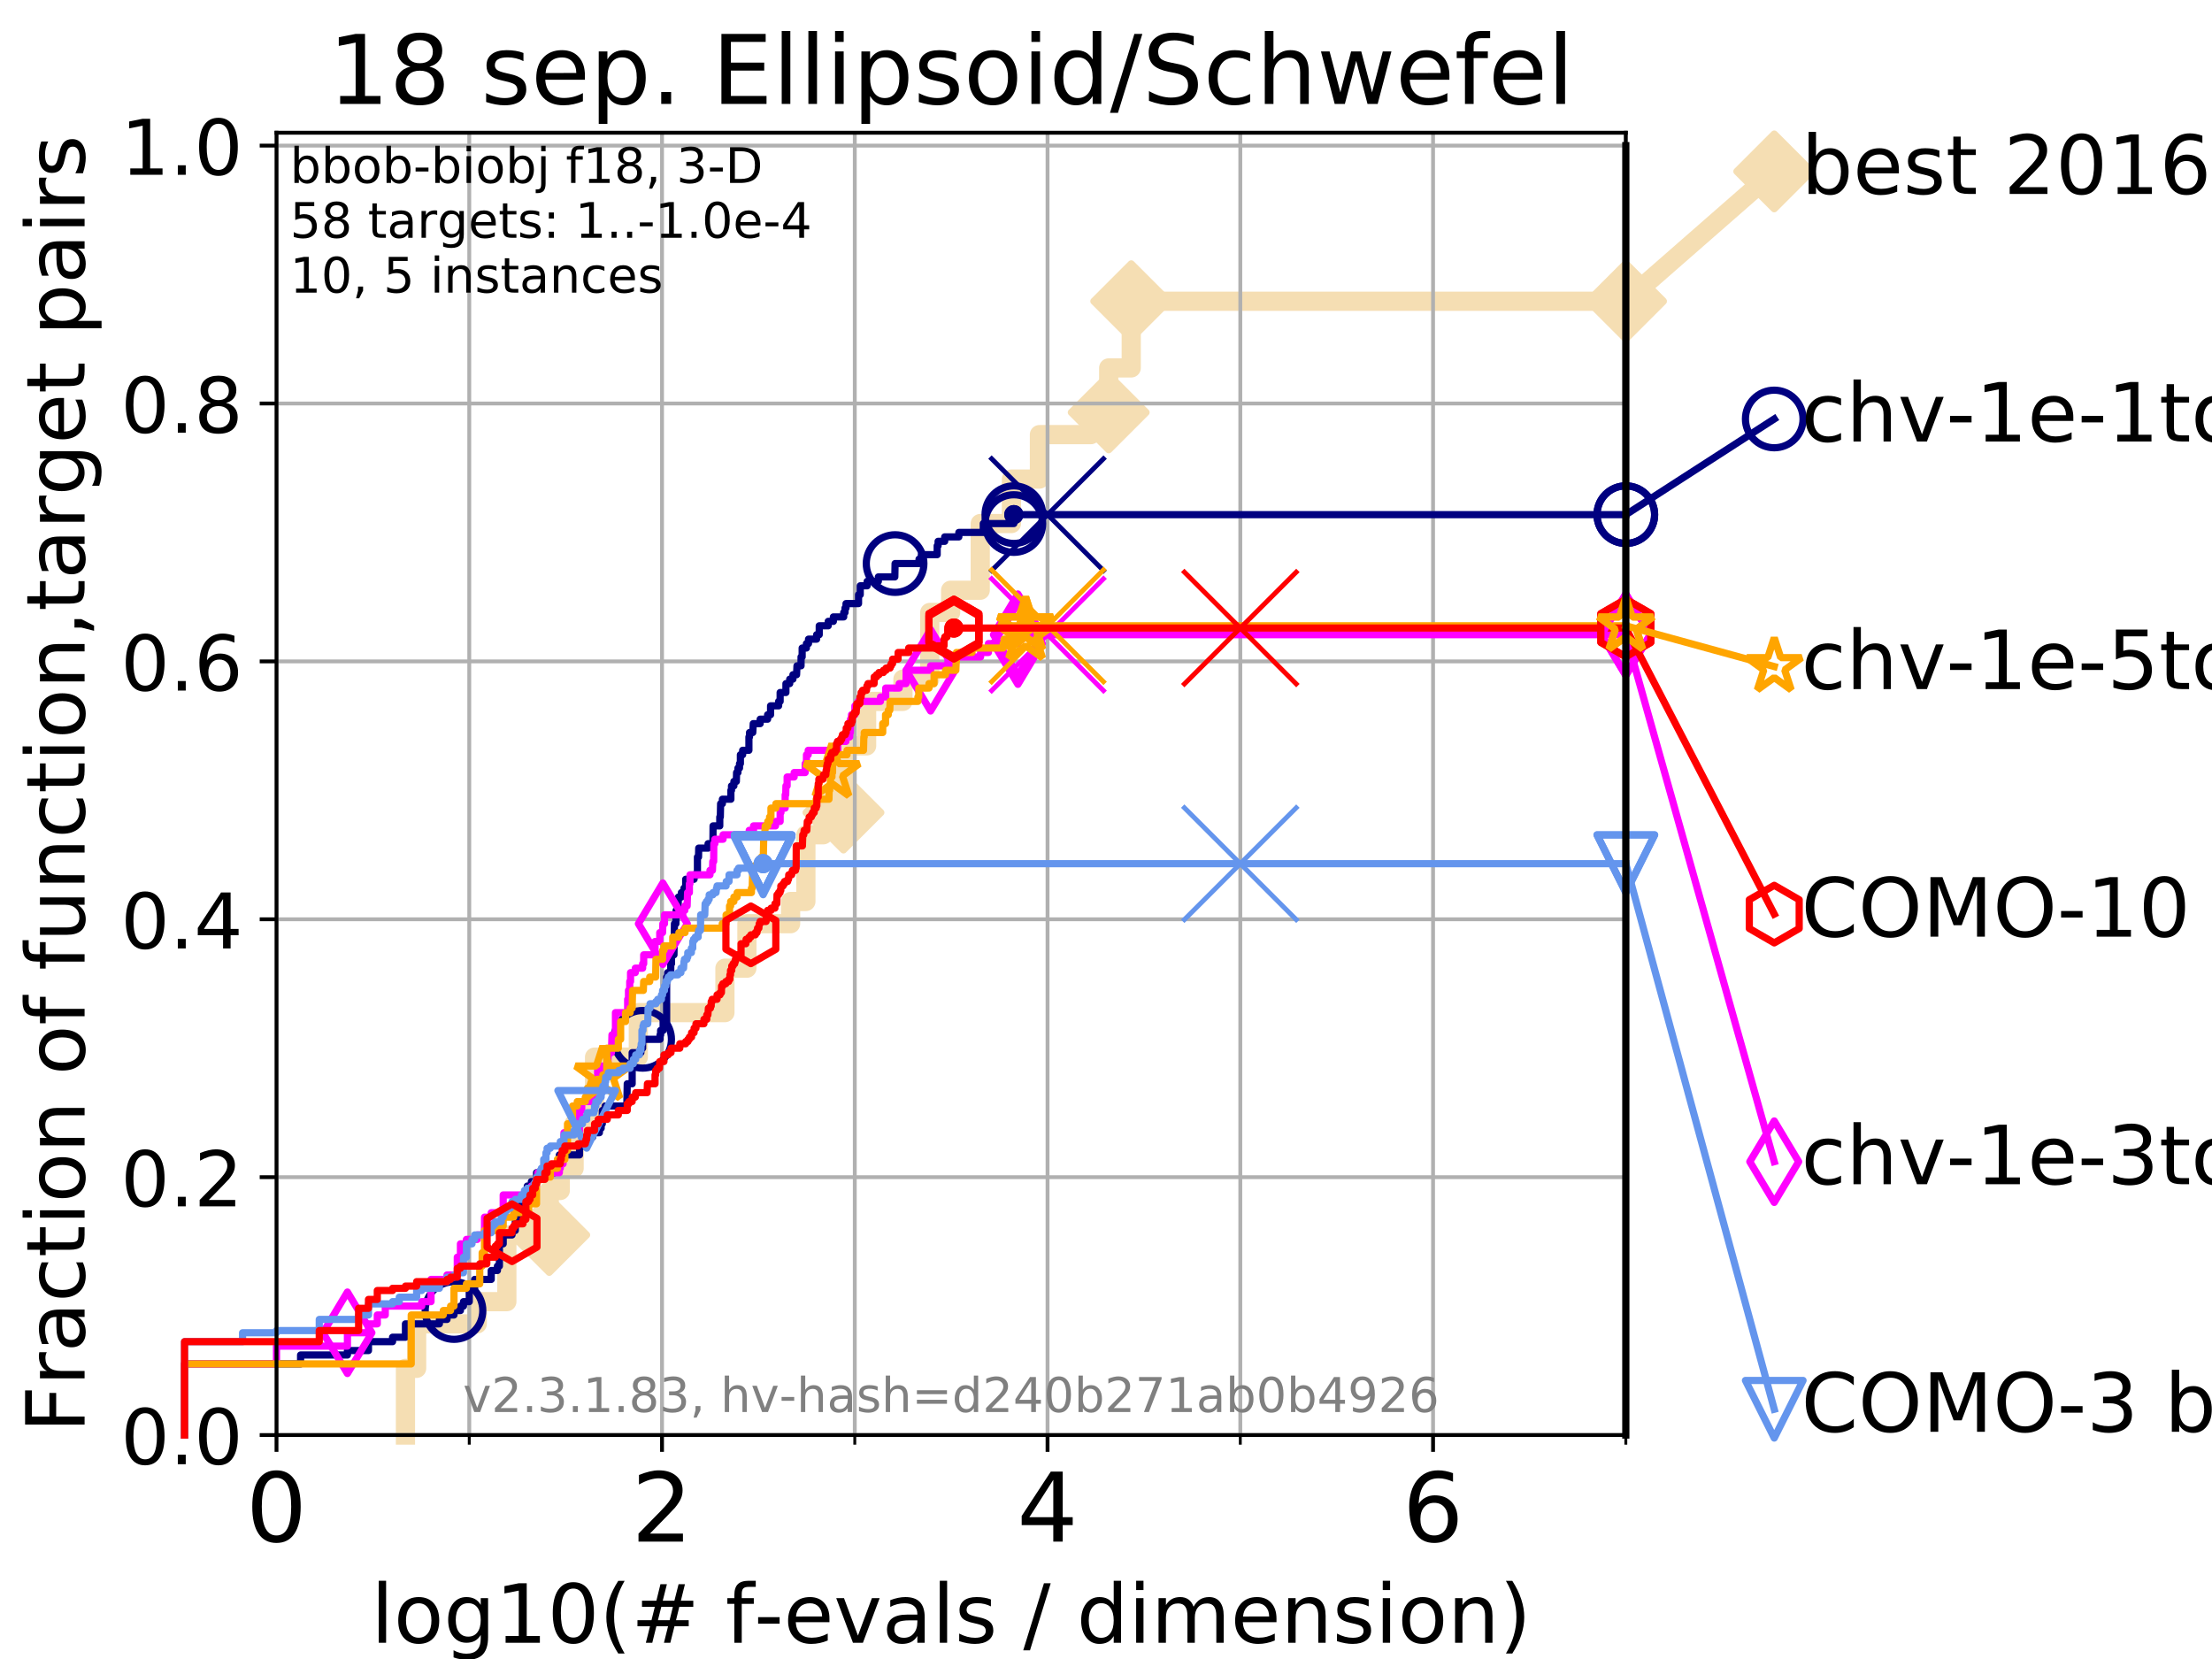 <?xml version="1.0" encoding="utf-8" standalone="no"?>
<!DOCTYPE svg PUBLIC "-//W3C//DTD SVG 1.1//EN"
  "http://www.w3.org/Graphics/SVG/1.1/DTD/svg11.dtd">
<!-- Created with matplotlib (https://matplotlib.org/) -->
<svg height="345.6pt" version="1.1" viewBox="0 0 460.8 345.6" width="460.8pt" xmlns="http://www.w3.org/2000/svg" xmlns:xlink="http://www.w3.org/1999/xlink">
 <defs>
  <style type="text/css">
*{stroke-linecap:butt;stroke-linejoin:round;}
  </style>
 </defs>
 <g id="figure_1">
  <g id="patch_1">
   <path d="M 0 345.6 
L 460.8 345.6 
L 460.8 0 
L 0 0 
z
" style="fill:#ffffff;"/>
  </g>
  <g id="axes_1">
   <g id="patch_2">
    <path d="M 57.6 298.944 
L 338.688 298.944 
L 338.688 27.648 
L 57.6 27.648 
z
" style="fill:#ffffff;"/>
   </g>
   <g id="line2d_1">
    <path d="M 84.464 298.944 
L 84.464 285.05 
L 86.793 285.05 
L 86.793 275.788 
L 99.418 275.788 
L 99.418 271.157 
L 105.585 271.157 
L 105.585 257.263 
L 114.419 257.263 
L 114.419 248.001 
L 116.72 248.001 
L 116.72 243.37 
L 119.603 243.37 
L 119.603 234.107 
L 123.856 234.107 
L 123.856 220.214 
L 132.971 220.214 
L 132.971 210.951 
L 151.015 210.951 
L 151.015 201.689 
L 155.595 201.689 
L 155.595 192.426 
L 164.7 192.426 
L 164.7 187.795 
L 167.882 187.795 
L 167.882 173.901 
L 171.511 173.901 
L 171.511 169.27 
L 175.711 169.27 
L 175.711 155.377 
L 180.534 155.377 
L 180.534 146.114 
L 188.099 146.114 
L 188.099 141.483 
L 193.684 141.483 
L 193.684 127.589 
L 198.036 127.589 
L 198.036 122.958 
L 204.202 122.958 
L 204.202 109.065 
L 210.698 109.065 
L 210.698 99.802 
L 216.531 99.802 
L 216.531 90.54 
L 227.257 90.54 
L 227.257 85.909 
L 230.962 85.909 
L 230.962 76.646 
L 235.655 76.646 
L 235.655 62.753 
L 338.688 62.753 
" style="fill:none;stroke:#f5deb3;stroke-linecap:square;stroke-width:4;"/>
   </g>
   <g id="line2d_2">
    <defs>
     <path d="M 0 7.778 
L 7.778 0 
L 0 -7.778 
L -7.778 0 
z
" id="m00a7951e88" style="stroke:#f5deb3;stroke-linejoin:miter;stroke-width:1.5;"/>
    </defs>
    <g>
     <use style="fill:#f5deb3;stroke:#f5deb3;stroke-linejoin:miter;stroke-width:1.5;" x="114.419" xlink:href="#m00a7951e88" y="257.263"/>
     <use style="fill:#f5deb3;stroke:#f5deb3;stroke-linejoin:miter;stroke-width:1.5;" x="175.711" xlink:href="#m00a7951e88" y="169.27"/>
     <use style="fill:#f5deb3;stroke:#f5deb3;stroke-linejoin:miter;stroke-width:1.5;" x="230.962" xlink:href="#m00a7951e88" y="85.909"/>
     <use style="fill:#f5deb3;stroke:#f5deb3;stroke-linejoin:miter;stroke-width:1.5;" x="235.655" xlink:href="#m00a7951e88" y="62.753"/>
     <use style="fill:#f5deb3;stroke:#f5deb3;stroke-linejoin:miter;stroke-width:1.5;" x="338.688" xlink:href="#m00a7951e88" y="62.753"/>
    </g>
   </g>
   <g id="line2d_3">
    <path style="fill:none;stroke:#f5deb3;stroke-linecap:square;stroke-width:4;"/>
    <g/>
   </g>
   <g id="line2d_4">
    <path d="M 338.688 62.753 
L 369.608 35.706 
" style="fill:none;stroke:#f5deb3;stroke-linecap:square;stroke-width:4;"/>
    <g>
     <use style="fill:#f5deb3;stroke:#f5deb3;stroke-linejoin:miter;stroke-width:1.5;" x="338.688" xlink:href="#m00a7951e88" y="62.753"/>
     <use style="fill:#f5deb3;stroke:#f5deb3;stroke-linejoin:miter;stroke-width:1.5;" x="369.608" xlink:href="#m00a7951e88" y="35.706"/>
    </g>
   </g>
   <g id="matplotlib.axis_1">
    <g id="xtick_1">
     <g id="line2d_5">
      <path clip-path="url(#pdaa80f4fe3)" d="M 57.6 298.944 
L 57.6 27.648 
" style="fill:none;stroke:#b0b0b0;stroke-linecap:square;stroke-width:0.8;"/>
     </g>
     <g id="line2d_6">
      <defs>
       <path d="M 0 0 
L 0 3.5 
" id="mc1de4a698f" style="stroke:#000000;stroke-width:0.8;"/>
      </defs>
      <g>
       <use style="stroke:#000000;stroke-width:0.8;" x="57.6" xlink:href="#mc1de4a698f" y="298.944"/>
      </g>
     </g>
     <g id="text_1">
      <!-- 0 -->
      <defs>
       <path d="M 31.781 66.406 
Q 24.172 66.406 20.328 58.906 
Q 16.5 51.422 16.5 36.375 
Q 16.5 21.391 20.328 13.891 
Q 24.172 6.391 31.781 6.391 
Q 39.453 6.391 43.281 13.891 
Q 47.125 21.391 47.125 36.375 
Q 47.125 51.422 43.281 58.906 
Q 39.453 66.406 31.781 66.406 
z
M 31.781 74.219 
Q 44.047 74.219 50.516 64.516 
Q 56.984 54.828 56.984 36.375 
Q 56.984 17.969 50.516 8.266 
Q 44.047 -1.422 31.781 -1.422 
Q 19.531 -1.422 13.062 8.266 
Q 6.594 17.969 6.594 36.375 
Q 6.594 54.828 13.062 64.516 
Q 19.531 74.219 31.781 74.219 
z
" id="DejaVuSans-48"/>
      </defs>
      <g transform="translate(51.237 321.141)scale(0.2 -0.2)">
       <use xlink:href="#DejaVuSans-48"/>
      </g>
     </g>
    </g>
    <g id="xtick_2">
     <g id="line2d_7">
      <path clip-path="url(#pdaa80f4fe3)" d="M 137.911 298.944 
L 137.911 27.648 
" style="fill:none;stroke:#b0b0b0;stroke-linecap:square;stroke-width:0.8;"/>
     </g>
     <g id="line2d_8">
      <g>
       <use style="stroke:#000000;stroke-width:0.8;" x="137.911" xlink:href="#mc1de4a698f" y="298.944"/>
      </g>
     </g>
     <g id="text_2">
      <!-- 2 -->
      <defs>
       <path d="M 19.188 8.297 
L 53.609 8.297 
L 53.609 0 
L 7.328 0 
L 7.328 8.297 
Q 12.938 14.109 22.625 23.891 
Q 32.328 33.688 34.812 36.531 
Q 39.547 41.844 41.422 45.531 
Q 43.312 49.219 43.312 52.781 
Q 43.312 58.594 39.234 62.25 
Q 35.156 65.922 28.609 65.922 
Q 23.969 65.922 18.812 64.312 
Q 13.672 62.703 7.812 59.422 
L 7.812 69.391 
Q 13.766 71.781 18.938 73 
Q 24.125 74.219 28.422 74.219 
Q 39.75 74.219 46.484 68.547 
Q 53.219 62.891 53.219 53.422 
Q 53.219 48.922 51.531 44.891 
Q 49.859 40.875 45.406 35.406 
Q 44.188 33.984 37.641 27.219 
Q 31.109 20.453 19.188 8.297 
z
" id="DejaVuSans-50"/>
      </defs>
      <g transform="translate(131.548 321.141)scale(0.2 -0.2)">
       <use xlink:href="#DejaVuSans-50"/>
      </g>
     </g>
    </g>
    <g id="xtick_3">
     <g id="line2d_9">
      <path clip-path="url(#pdaa80f4fe3)" d="M 218.222 298.944 
L 218.222 27.648 
" style="fill:none;stroke:#b0b0b0;stroke-linecap:square;stroke-width:0.8;"/>
     </g>
     <g id="line2d_10">
      <g>
       <use style="stroke:#000000;stroke-width:0.8;" x="218.222" xlink:href="#mc1de4a698f" y="298.944"/>
      </g>
     </g>
     <g id="text_3">
      <!-- 4 -->
      <defs>
       <path d="M 37.797 64.312 
L 12.891 25.391 
L 37.797 25.391 
z
M 35.203 72.906 
L 47.609 72.906 
L 47.609 25.391 
L 58.016 25.391 
L 58.016 17.188 
L 47.609 17.188 
L 47.609 0 
L 37.797 0 
L 37.797 17.188 
L 4.891 17.188 
L 4.891 26.703 
z
" id="DejaVuSans-52"/>
      </defs>
      <g transform="translate(211.859 321.141)scale(0.2 -0.2)">
       <use xlink:href="#DejaVuSans-52"/>
      </g>
     </g>
    </g>
    <g id="xtick_4">
     <g id="line2d_11">
      <path clip-path="url(#pdaa80f4fe3)" d="M 298.533 298.944 
L 298.533 27.648 
" style="fill:none;stroke:#b0b0b0;stroke-linecap:square;stroke-width:0.8;"/>
     </g>
     <g id="line2d_12">
      <g>
       <use style="stroke:#000000;stroke-width:0.8;" x="298.533" xlink:href="#mc1de4a698f" y="298.944"/>
      </g>
     </g>
     <g id="text_4">
      <!-- 6 -->
      <defs>
       <path d="M 33.016 40.375 
Q 26.375 40.375 22.484 35.828 
Q 18.609 31.297 18.609 23.391 
Q 18.609 15.531 22.484 10.953 
Q 26.375 6.391 33.016 6.391 
Q 39.656 6.391 43.531 10.953 
Q 47.406 15.531 47.406 23.391 
Q 47.406 31.297 43.531 35.828 
Q 39.656 40.375 33.016 40.375 
z
M 52.594 71.297 
L 52.594 62.312 
Q 48.875 64.062 45.094 64.984 
Q 41.312 65.922 37.594 65.922 
Q 27.828 65.922 22.672 59.328 
Q 17.531 52.734 16.797 39.406 
Q 19.672 43.656 24.016 45.922 
Q 28.375 48.188 33.594 48.188 
Q 44.578 48.188 50.953 41.516 
Q 57.328 34.859 57.328 23.391 
Q 57.328 12.156 50.688 5.359 
Q 44.047 -1.422 33.016 -1.422 
Q 20.359 -1.422 13.672 8.266 
Q 6.984 17.969 6.984 36.375 
Q 6.984 53.656 15.188 63.938 
Q 23.391 74.219 37.203 74.219 
Q 40.922 74.219 44.703 73.484 
Q 48.484 72.75 52.594 71.297 
z
" id="DejaVuSans-54"/>
      </defs>
      <g transform="translate(292.17 321.141)scale(0.2 -0.2)">
       <use xlink:href="#DejaVuSans-54"/>
      </g>
     </g>
    </g>
    <g id="xtick_5">
     <g id="line2d_13">
      <path clip-path="url(#pdaa80f4fe3)" d="M 97.755 298.944 
L 97.755 27.648 
" style="fill:none;stroke:#b0b0b0;stroke-linecap:square;stroke-width:0.8;"/>
     </g>
     <g id="line2d_14">
      <defs>
       <path d="M 0 0 
L 0 2 
" id="m32d25a3b6d" style="stroke:#000000;stroke-width:0.6;"/>
      </defs>
      <g>
       <use style="stroke:#000000;stroke-width:0.6;" x="97.755" xlink:href="#m32d25a3b6d" y="298.944"/>
      </g>
     </g>
    </g>
    <g id="xtick_6">
     <g id="line2d_15">
      <path clip-path="url(#pdaa80f4fe3)" d="M 178.066 298.944 
L 178.066 27.648 
" style="fill:none;stroke:#b0b0b0;stroke-linecap:square;stroke-width:0.8;"/>
     </g>
     <g id="line2d_16">
      <g>
       <use style="stroke:#000000;stroke-width:0.6;" x="178.066" xlink:href="#m32d25a3b6d" y="298.944"/>
      </g>
     </g>
    </g>
    <g id="xtick_7">
     <g id="line2d_17">
      <path clip-path="url(#pdaa80f4fe3)" d="M 258.377 298.944 
L 258.377 27.648 
" style="fill:none;stroke:#b0b0b0;stroke-linecap:square;stroke-width:0.8;"/>
     </g>
     <g id="line2d_18">
      <g>
       <use style="stroke:#000000;stroke-width:0.6;" x="258.377" xlink:href="#m32d25a3b6d" y="298.944"/>
      </g>
     </g>
    </g>
    <g id="xtick_8">
     <g id="line2d_19">
      <path clip-path="url(#pdaa80f4fe3)" d="M 338.688 298.944 
L 338.688 27.648 
" style="fill:none;stroke:#b0b0b0;stroke-linecap:square;stroke-width:0.8;"/>
     </g>
     <g id="line2d_20">
      <g>
       <use style="stroke:#000000;stroke-width:0.6;" x="338.688" xlink:href="#m32d25a3b6d" y="298.944"/>
      </g>
     </g>
    </g>
    <g id="text_5">
     <!-- log10(# f-evals / dimension) -->
     <defs>
      <path d="M 9.422 75.984 
L 18.406 75.984 
L 18.406 0 
L 9.422 0 
z
" id="DejaVuSans-108"/>
      <path d="M 30.609 48.391 
Q 23.391 48.391 19.188 42.75 
Q 14.984 37.109 14.984 27.297 
Q 14.984 17.484 19.156 11.844 
Q 23.344 6.203 30.609 6.203 
Q 37.797 6.203 41.984 11.859 
Q 46.188 17.531 46.188 27.297 
Q 46.188 37.016 41.984 42.703 
Q 37.797 48.391 30.609 48.391 
z
M 30.609 56 
Q 42.328 56 49.016 48.375 
Q 55.719 40.766 55.719 27.297 
Q 55.719 13.875 49.016 6.219 
Q 42.328 -1.422 30.609 -1.422 
Q 18.844 -1.422 12.172 6.219 
Q 5.516 13.875 5.516 27.297 
Q 5.516 40.766 12.172 48.375 
Q 18.844 56 30.609 56 
z
" id="DejaVuSans-111"/>
      <path d="M 45.406 27.984 
Q 45.406 37.75 41.375 43.109 
Q 37.359 48.484 30.078 48.484 
Q 22.859 48.484 18.828 43.109 
Q 14.797 37.75 14.797 27.984 
Q 14.797 18.266 18.828 12.891 
Q 22.859 7.516 30.078 7.516 
Q 37.359 7.516 41.375 12.891 
Q 45.406 18.266 45.406 27.984 
z
M 54.391 6.781 
Q 54.391 -7.172 48.188 -13.984 
Q 42 -20.797 29.203 -20.797 
Q 24.469 -20.797 20.266 -20.094 
Q 16.062 -19.391 12.109 -17.922 
L 12.109 -9.188 
Q 16.062 -11.328 19.922 -12.344 
Q 23.781 -13.375 27.781 -13.375 
Q 36.625 -13.375 41.016 -8.766 
Q 45.406 -4.156 45.406 5.172 
L 45.406 9.625 
Q 42.625 4.781 38.281 2.391 
Q 33.938 0 27.875 0 
Q 17.828 0 11.672 7.656 
Q 5.516 15.328 5.516 27.984 
Q 5.516 40.672 11.672 48.328 
Q 17.828 56 27.875 56 
Q 33.938 56 38.281 53.609 
Q 42.625 51.219 45.406 46.391 
L 45.406 54.688 
L 54.391 54.688 
z
" id="DejaVuSans-103"/>
      <path d="M 12.406 8.297 
L 28.516 8.297 
L 28.516 63.922 
L 10.984 60.406 
L 10.984 69.391 
L 28.422 72.906 
L 38.281 72.906 
L 38.281 8.297 
L 54.391 8.297 
L 54.391 0 
L 12.406 0 
z
" id="DejaVuSans-49"/>
      <path d="M 31 75.875 
Q 24.469 64.656 21.281 53.656 
Q 18.109 42.672 18.109 31.391 
Q 18.109 20.125 21.312 9.062 
Q 24.516 -2 31 -13.188 
L 23.188 -13.188 
Q 15.875 -1.703 12.234 9.375 
Q 8.594 20.453 8.594 31.391 
Q 8.594 42.281 12.203 53.312 
Q 15.828 64.359 23.188 75.875 
z
" id="DejaVuSans-40"/>
      <path d="M 51.125 44 
L 36.922 44 
L 32.812 27.688 
L 47.125 27.688 
z
M 43.797 71.781 
L 38.719 51.516 
L 52.984 51.516 
L 58.109 71.781 
L 65.922 71.781 
L 60.891 51.516 
L 76.125 51.516 
L 76.125 44 
L 58.984 44 
L 54.984 27.688 
L 70.516 27.688 
L 70.516 20.219 
L 53.078 20.219 
L 48 0 
L 40.188 0 
L 45.219 20.219 
L 30.906 20.219 
L 25.875 0 
L 18.016 0 
L 23.094 20.219 
L 7.719 20.219 
L 7.719 27.688 
L 24.906 27.688 
L 29 44 
L 13.281 44 
L 13.281 51.516 
L 30.906 51.516 
L 35.891 71.781 
z
" id="DejaVuSans-35"/>
      <path id="DejaVuSans-32"/>
      <path d="M 37.109 75.984 
L 37.109 68.5 
L 28.516 68.5 
Q 23.688 68.5 21.797 66.547 
Q 19.922 64.594 19.922 59.516 
L 19.922 54.688 
L 34.719 54.688 
L 34.719 47.703 
L 19.922 47.703 
L 19.922 0 
L 10.891 0 
L 10.891 47.703 
L 2.297 47.703 
L 2.297 54.688 
L 10.891 54.688 
L 10.891 58.5 
Q 10.891 67.625 15.141 71.797 
Q 19.391 75.984 28.609 75.984 
z
" id="DejaVuSans-102"/>
      <path d="M 4.891 31.391 
L 31.203 31.391 
L 31.203 23.391 
L 4.891 23.391 
z
" id="DejaVuSans-45"/>
      <path d="M 56.203 29.594 
L 56.203 25.203 
L 14.891 25.203 
Q 15.484 15.922 20.484 11.062 
Q 25.484 6.203 34.422 6.203 
Q 39.594 6.203 44.453 7.469 
Q 49.312 8.734 54.109 11.281 
L 54.109 2.781 
Q 49.266 0.734 44.188 -0.344 
Q 39.109 -1.422 33.891 -1.422 
Q 20.797 -1.422 13.156 6.188 
Q 5.516 13.812 5.516 26.812 
Q 5.516 40.234 12.766 48.109 
Q 20.016 56 32.328 56 
Q 43.359 56 49.781 48.891 
Q 56.203 41.797 56.203 29.594 
z
M 47.219 32.234 
Q 47.125 39.594 43.094 43.984 
Q 39.062 48.391 32.422 48.391 
Q 24.906 48.391 20.391 44.141 
Q 15.875 39.891 15.188 32.172 
z
" id="DejaVuSans-101"/>
      <path d="M 2.984 54.688 
L 12.5 54.688 
L 29.594 8.797 
L 46.688 54.688 
L 56.203 54.688 
L 35.688 0 
L 23.484 0 
z
" id="DejaVuSans-118"/>
      <path d="M 34.281 27.484 
Q 23.391 27.484 19.188 25 
Q 14.984 22.516 14.984 16.5 
Q 14.984 11.719 18.141 8.906 
Q 21.297 6.109 26.703 6.109 
Q 34.188 6.109 38.703 11.406 
Q 43.219 16.703 43.219 25.484 
L 43.219 27.484 
z
M 52.203 31.203 
L 52.203 0 
L 43.219 0 
L 43.219 8.297 
Q 40.141 3.328 35.547 0.953 
Q 30.953 -1.422 24.312 -1.422 
Q 15.922 -1.422 10.953 3.297 
Q 6 8.016 6 15.922 
Q 6 25.141 12.172 29.828 
Q 18.359 34.516 30.609 34.516 
L 43.219 34.516 
L 43.219 35.406 
Q 43.219 41.609 39.141 45 
Q 35.062 48.391 27.688 48.391 
Q 23 48.391 18.547 47.266 
Q 14.109 46.141 10.016 43.891 
L 10.016 52.203 
Q 14.938 54.109 19.578 55.047 
Q 24.219 56 28.609 56 
Q 40.484 56 46.344 49.844 
Q 52.203 43.703 52.203 31.203 
z
" id="DejaVuSans-97"/>
      <path d="M 44.281 53.078 
L 44.281 44.578 
Q 40.484 46.531 36.375 47.5 
Q 32.281 48.484 27.875 48.484 
Q 21.188 48.484 17.844 46.438 
Q 14.5 44.391 14.5 40.281 
Q 14.5 37.156 16.891 35.375 
Q 19.281 33.594 26.516 31.984 
L 29.594 31.297 
Q 39.156 29.25 43.188 25.516 
Q 47.219 21.781 47.219 15.094 
Q 47.219 7.469 41.188 3.016 
Q 35.156 -1.422 24.609 -1.422 
Q 20.219 -1.422 15.453 -0.562 
Q 10.688 0.297 5.422 2 
L 5.422 11.281 
Q 10.406 8.688 15.234 7.391 
Q 20.062 6.109 24.812 6.109 
Q 31.156 6.109 34.562 8.281 
Q 37.984 10.453 37.984 14.406 
Q 37.984 18.062 35.516 20.016 
Q 33.062 21.969 24.703 23.781 
L 21.578 24.516 
Q 13.234 26.266 9.516 29.906 
Q 5.812 33.547 5.812 39.891 
Q 5.812 47.609 11.281 51.797 
Q 16.75 56 26.812 56 
Q 31.781 56 36.172 55.266 
Q 40.578 54.547 44.281 53.078 
z
" id="DejaVuSans-115"/>
      <path d="M 25.391 72.906 
L 33.688 72.906 
L 8.297 -9.281 
L 0 -9.281 
z
" id="DejaVuSans-47"/>
      <path d="M 45.406 46.391 
L 45.406 75.984 
L 54.391 75.984 
L 54.391 0 
L 45.406 0 
L 45.406 8.203 
Q 42.578 3.328 38.25 0.953 
Q 33.938 -1.422 27.875 -1.422 
Q 17.969 -1.422 11.734 6.484 
Q 5.516 14.406 5.516 27.297 
Q 5.516 40.188 11.734 48.094 
Q 17.969 56 27.875 56 
Q 33.938 56 38.25 53.625 
Q 42.578 51.266 45.406 46.391 
z
M 14.797 27.297 
Q 14.797 17.391 18.875 11.75 
Q 22.953 6.109 30.078 6.109 
Q 37.203 6.109 41.297 11.75 
Q 45.406 17.391 45.406 27.297 
Q 45.406 37.203 41.297 42.844 
Q 37.203 48.484 30.078 48.484 
Q 22.953 48.484 18.875 42.844 
Q 14.797 37.203 14.797 27.297 
z
" id="DejaVuSans-100"/>
      <path d="M 9.422 54.688 
L 18.406 54.688 
L 18.406 0 
L 9.422 0 
z
M 9.422 75.984 
L 18.406 75.984 
L 18.406 64.594 
L 9.422 64.594 
z
" id="DejaVuSans-105"/>
      <path d="M 52 44.188 
Q 55.375 50.25 60.062 53.125 
Q 64.75 56 71.094 56 
Q 79.641 56 84.281 50.016 
Q 88.922 44.047 88.922 33.016 
L 88.922 0 
L 79.891 0 
L 79.891 32.719 
Q 79.891 40.578 77.094 44.375 
Q 74.312 48.188 68.609 48.188 
Q 61.625 48.188 57.562 43.547 
Q 53.516 38.922 53.516 30.906 
L 53.516 0 
L 44.484 0 
L 44.484 32.719 
Q 44.484 40.625 41.703 44.406 
Q 38.922 48.188 33.109 48.188 
Q 26.219 48.188 22.156 43.531 
Q 18.109 38.875 18.109 30.906 
L 18.109 0 
L 9.078 0 
L 9.078 54.688 
L 18.109 54.688 
L 18.109 46.188 
Q 21.188 51.219 25.484 53.609 
Q 29.781 56 35.688 56 
Q 41.656 56 45.828 52.969 
Q 50 49.953 52 44.188 
z
" id="DejaVuSans-109"/>
      <path d="M 54.891 33.016 
L 54.891 0 
L 45.906 0 
L 45.906 32.719 
Q 45.906 40.484 42.875 44.328 
Q 39.844 48.188 33.797 48.188 
Q 26.516 48.188 22.312 43.547 
Q 18.109 38.922 18.109 30.906 
L 18.109 0 
L 9.078 0 
L 9.078 54.688 
L 18.109 54.688 
L 18.109 46.188 
Q 21.344 51.125 25.703 53.562 
Q 30.078 56 35.797 56 
Q 45.219 56 50.047 50.172 
Q 54.891 44.344 54.891 33.016 
z
" id="DejaVuSans-110"/>
      <path d="M 8.016 75.875 
L 15.828 75.875 
Q 23.141 64.359 26.781 53.312 
Q 30.422 42.281 30.422 31.391 
Q 30.422 20.453 26.781 9.375 
Q 23.141 -1.703 15.828 -13.188 
L 8.016 -13.188 
Q 14.5 -2 17.703 9.062 
Q 20.906 20.125 20.906 31.391 
Q 20.906 42.672 17.703 53.656 
Q 14.5 64.656 8.016 75.875 
z
" id="DejaVuSans-41"/>
     </defs>
     <g transform="translate(77.303 342.218)scale(0.17 -0.17)">
      <use xlink:href="#DejaVuSans-108"/>
      <use x="27.783" xlink:href="#DejaVuSans-111"/>
      <use x="88.965" xlink:href="#DejaVuSans-103"/>
      <use x="152.441" xlink:href="#DejaVuSans-49"/>
      <use x="216.064" xlink:href="#DejaVuSans-48"/>
      <use x="279.688" xlink:href="#DejaVuSans-40"/>
      <use x="318.701" xlink:href="#DejaVuSans-35"/>
      <use x="402.49" xlink:href="#DejaVuSans-32"/>
      <use x="434.277" xlink:href="#DejaVuSans-102"/>
      <use x="469.404" xlink:href="#DejaVuSans-45"/>
      <use x="505.488" xlink:href="#DejaVuSans-101"/>
      <use x="567.012" xlink:href="#DejaVuSans-118"/>
      <use x="626.191" xlink:href="#DejaVuSans-97"/>
      <use x="687.471" xlink:href="#DejaVuSans-108"/>
      <use x="715.254" xlink:href="#DejaVuSans-115"/>
      <use x="767.354" xlink:href="#DejaVuSans-32"/>
      <use x="799.141" xlink:href="#DejaVuSans-47"/>
      <use x="832.832" xlink:href="#DejaVuSans-32"/>
      <use x="864.619" xlink:href="#DejaVuSans-100"/>
      <use x="928.096" xlink:href="#DejaVuSans-105"/>
      <use x="955.879" xlink:href="#DejaVuSans-109"/>
      <use x="1053.291" xlink:href="#DejaVuSans-101"/>
      <use x="1114.814" xlink:href="#DejaVuSans-110"/>
      <use x="1178.193" xlink:href="#DejaVuSans-115"/>
      <use x="1230.293" xlink:href="#DejaVuSans-105"/>
      <use x="1258.076" xlink:href="#DejaVuSans-111"/>
      <use x="1319.258" xlink:href="#DejaVuSans-110"/>
      <use x="1382.637" xlink:href="#DejaVuSans-41"/>
     </g>
    </g>
   </g>
   <g id="matplotlib.axis_2">
    <g id="ytick_1">
     <g id="line2d_21">
      <path clip-path="url(#pdaa80f4fe3)" d="M 57.6 298.944 
L 338.688 298.944 
" style="fill:none;stroke:#b0b0b0;stroke-linecap:square;stroke-width:0.8;"/>
     </g>
     <g id="line2d_22">
      <defs>
       <path d="M 0 0 
L -3.5 0 
" id="m2742acbe0d" style="stroke:#000000;stroke-width:0.8;"/>
      </defs>
      <g>
       <use style="stroke:#000000;stroke-width:0.8;" x="57.6" xlink:href="#m2742acbe0d" y="298.944"/>
      </g>
     </g>
     <g id="text_6">
      <!-- 0.0 -->
      <defs>
       <path d="M 10.688 12.406 
L 21 12.406 
L 21 0 
L 10.688 0 
z
" id="DejaVuSans-46"/>
      </defs>
      <g transform="translate(25.155 305.023)scale(0.16 -0.16)">
       <use xlink:href="#DejaVuSans-48"/>
       <use x="63.623" xlink:href="#DejaVuSans-46"/>
       <use x="95.41" xlink:href="#DejaVuSans-48"/>
      </g>
     </g>
    </g>
    <g id="ytick_2">
     <g id="line2d_23">
      <path clip-path="url(#pdaa80f4fe3)" d="M 57.6 245.222 
L 338.688 245.222 
" style="fill:none;stroke:#b0b0b0;stroke-linecap:square;stroke-width:0.8;"/>
     </g>
     <g id="line2d_24">
      <g>
       <use style="stroke:#000000;stroke-width:0.8;" x="57.6" xlink:href="#m2742acbe0d" y="245.222"/>
      </g>
     </g>
     <g id="text_7">
      <!-- 0.2 -->
      <g transform="translate(25.155 251.301)scale(0.16 -0.16)">
       <use xlink:href="#DejaVuSans-48"/>
       <use x="63.623" xlink:href="#DejaVuSans-46"/>
       <use x="95.41" xlink:href="#DejaVuSans-50"/>
      </g>
     </g>
    </g>
    <g id="ytick_3">
     <g id="line2d_25">
      <path clip-path="url(#pdaa80f4fe3)" d="M 57.6 191.5 
L 338.688 191.5 
" style="fill:none;stroke:#b0b0b0;stroke-linecap:square;stroke-width:0.8;"/>
     </g>
     <g id="line2d_26">
      <g>
       <use style="stroke:#000000;stroke-width:0.8;" x="57.6" xlink:href="#m2742acbe0d" y="191.5"/>
      </g>
     </g>
     <g id="text_8">
      <!-- 0.4 -->
      <g transform="translate(25.155 197.579)scale(0.16 -0.16)">
       <use xlink:href="#DejaVuSans-48"/>
       <use x="63.623" xlink:href="#DejaVuSans-46"/>
       <use x="95.41" xlink:href="#DejaVuSans-52"/>
      </g>
     </g>
    </g>
    <g id="ytick_4">
     <g id="line2d_27">
      <path clip-path="url(#pdaa80f4fe3)" d="M 57.6 137.778 
L 338.688 137.778 
" style="fill:none;stroke:#b0b0b0;stroke-linecap:square;stroke-width:0.8;"/>
     </g>
     <g id="line2d_28">
      <g>
       <use style="stroke:#000000;stroke-width:0.8;" x="57.6" xlink:href="#m2742acbe0d" y="137.778"/>
      </g>
     </g>
     <g id="text_9">
      <!-- 0.6 -->
      <g transform="translate(25.155 143.857)scale(0.16 -0.16)">
       <use xlink:href="#DejaVuSans-48"/>
       <use x="63.623" xlink:href="#DejaVuSans-46"/>
       <use x="95.41" xlink:href="#DejaVuSans-54"/>
      </g>
     </g>
    </g>
    <g id="ytick_5">
     <g id="line2d_29">
      <path clip-path="url(#pdaa80f4fe3)" d="M 57.6 84.056 
L 338.688 84.056 
" style="fill:none;stroke:#b0b0b0;stroke-linecap:square;stroke-width:0.8;"/>
     </g>
     <g id="line2d_30">
      <g>
       <use style="stroke:#000000;stroke-width:0.8;" x="57.6" xlink:href="#m2742acbe0d" y="84.056"/>
      </g>
     </g>
     <g id="text_10">
      <!-- 0.8 -->
      <defs>
       <path d="M 31.781 34.625 
Q 24.75 34.625 20.719 30.859 
Q 16.703 27.094 16.703 20.516 
Q 16.703 13.922 20.719 10.156 
Q 24.75 6.391 31.781 6.391 
Q 38.812 6.391 42.859 10.172 
Q 46.922 13.969 46.922 20.516 
Q 46.922 27.094 42.891 30.859 
Q 38.875 34.625 31.781 34.625 
z
M 21.922 38.812 
Q 15.578 40.375 12.031 44.719 
Q 8.5 49.078 8.5 55.328 
Q 8.5 64.062 14.719 69.141 
Q 20.953 74.219 31.781 74.219 
Q 42.672 74.219 48.875 69.141 
Q 55.078 64.062 55.078 55.328 
Q 55.078 49.078 51.531 44.719 
Q 48 40.375 41.703 38.812 
Q 48.828 37.156 52.797 32.312 
Q 56.781 27.484 56.781 20.516 
Q 56.781 9.906 50.312 4.234 
Q 43.844 -1.422 31.781 -1.422 
Q 19.734 -1.422 13.25 4.234 
Q 6.781 9.906 6.781 20.516 
Q 6.781 27.484 10.781 32.312 
Q 14.797 37.156 21.922 38.812 
z
M 18.312 54.391 
Q 18.312 48.734 21.844 45.562 
Q 25.391 42.391 31.781 42.391 
Q 38.141 42.391 41.719 45.562 
Q 45.312 48.734 45.312 54.391 
Q 45.312 60.062 41.719 63.234 
Q 38.141 66.406 31.781 66.406 
Q 25.391 66.406 21.844 63.234 
Q 18.312 60.062 18.312 54.391 
z
" id="DejaVuSans-56"/>
      </defs>
      <g transform="translate(25.155 90.135)scale(0.16 -0.16)">
       <use xlink:href="#DejaVuSans-48"/>
       <use x="63.623" xlink:href="#DejaVuSans-46"/>
       <use x="95.41" xlink:href="#DejaVuSans-56"/>
      </g>
     </g>
    </g>
    <g id="ytick_6">
     <g id="line2d_31">
      <path clip-path="url(#pdaa80f4fe3)" d="M 57.6 30.334 
L 338.688 30.334 
" style="fill:none;stroke:#b0b0b0;stroke-linecap:square;stroke-width:0.8;"/>
     </g>
     <g id="line2d_32">
      <g>
       <use style="stroke:#000000;stroke-width:0.8;" x="57.6" xlink:href="#m2742acbe0d" y="30.334"/>
      </g>
     </g>
     <g id="text_11">
      <!-- 1.0 -->
      <g transform="translate(25.155 36.413)scale(0.16 -0.16)">
       <use xlink:href="#DejaVuSans-49"/>
       <use x="63.623" xlink:href="#DejaVuSans-46"/>
       <use x="95.41" xlink:href="#DejaVuSans-48"/>
      </g>
     </g>
    </g>
    <g id="text_12">
     <!-- Fraction of function,target pairs -->
     <defs>
      <path d="M 9.812 72.906 
L 51.703 72.906 
L 51.703 64.594 
L 19.672 64.594 
L 19.672 43.109 
L 48.578 43.109 
L 48.578 34.812 
L 19.672 34.812 
L 19.672 0 
L 9.812 0 
z
" id="DejaVuSans-70"/>
      <path d="M 41.109 46.297 
Q 39.594 47.172 37.812 47.578 
Q 36.031 48 33.891 48 
Q 26.266 48 22.188 43.047 
Q 18.109 38.094 18.109 28.812 
L 18.109 0 
L 9.078 0 
L 9.078 54.688 
L 18.109 54.688 
L 18.109 46.188 
Q 20.953 51.172 25.484 53.578 
Q 30.031 56 36.531 56 
Q 37.453 56 38.578 55.875 
Q 39.703 55.766 41.062 55.516 
z
" id="DejaVuSans-114"/>
      <path d="M 48.781 52.594 
L 48.781 44.188 
Q 44.969 46.297 41.141 47.344 
Q 37.312 48.391 33.406 48.391 
Q 24.656 48.391 19.812 42.844 
Q 14.984 37.312 14.984 27.297 
Q 14.984 17.281 19.812 11.734 
Q 24.656 6.203 33.406 6.203 
Q 37.312 6.203 41.141 7.25 
Q 44.969 8.297 48.781 10.406 
L 48.781 2.094 
Q 45.016 0.344 40.984 -0.531 
Q 36.969 -1.422 32.422 -1.422 
Q 20.062 -1.422 12.781 6.344 
Q 5.516 14.109 5.516 27.297 
Q 5.516 40.672 12.859 48.328 
Q 20.219 56 33.016 56 
Q 37.156 56 41.109 55.141 
Q 45.062 54.297 48.781 52.594 
z
" id="DejaVuSans-99"/>
      <path d="M 18.312 70.219 
L 18.312 54.688 
L 36.812 54.688 
L 36.812 47.703 
L 18.312 47.703 
L 18.312 18.016 
Q 18.312 11.328 20.141 9.422 
Q 21.969 7.516 27.594 7.516 
L 36.812 7.516 
L 36.812 0 
L 27.594 0 
Q 17.188 0 13.234 3.875 
Q 9.281 7.766 9.281 18.016 
L 9.281 47.703 
L 2.688 47.703 
L 2.688 54.688 
L 9.281 54.688 
L 9.281 70.219 
z
" id="DejaVuSans-116"/>
      <path d="M 8.5 21.578 
L 8.5 54.688 
L 17.484 54.688 
L 17.484 21.922 
Q 17.484 14.156 20.5 10.266 
Q 23.531 6.391 29.594 6.391 
Q 36.859 6.391 41.078 11.031 
Q 45.312 15.672 45.312 23.688 
L 45.312 54.688 
L 54.297 54.688 
L 54.297 0 
L 45.312 0 
L 45.312 8.406 
Q 42.047 3.422 37.719 1 
Q 33.406 -1.422 27.688 -1.422 
Q 18.266 -1.422 13.375 4.438 
Q 8.5 10.297 8.5 21.578 
z
M 31.109 56 
z
" id="DejaVuSans-117"/>
      <path d="M 11.719 12.406 
L 22.016 12.406 
L 22.016 4 
L 14.016 -11.625 
L 7.719 -11.625 
L 11.719 4 
z
" id="DejaVuSans-44"/>
      <path d="M 18.109 8.203 
L 18.109 -20.797 
L 9.078 -20.797 
L 9.078 54.688 
L 18.109 54.688 
L 18.109 46.391 
Q 20.953 51.266 25.266 53.625 
Q 29.594 56 35.594 56 
Q 45.562 56 51.781 48.094 
Q 58.016 40.188 58.016 27.297 
Q 58.016 14.406 51.781 6.484 
Q 45.562 -1.422 35.594 -1.422 
Q 29.594 -1.422 25.266 0.953 
Q 20.953 3.328 18.109 8.203 
z
M 48.688 27.297 
Q 48.688 37.203 44.609 42.844 
Q 40.531 48.484 33.406 48.484 
Q 26.266 48.484 22.188 42.844 
Q 18.109 37.203 18.109 27.297 
Q 18.109 17.391 22.188 11.75 
Q 26.266 6.109 33.406 6.109 
Q 40.531 6.109 44.609 11.75 
Q 48.688 17.391 48.688 27.297 
z
" id="DejaVuSans-112"/>
     </defs>
     <g transform="translate(17.62 298.435)rotate(-90)scale(0.17 -0.17)">
      <use xlink:href="#DejaVuSans-70"/>
      <use x="57.41" xlink:href="#DejaVuSans-114"/>
      <use x="98.523" xlink:href="#DejaVuSans-97"/>
      <use x="159.803" xlink:href="#DejaVuSans-99"/>
      <use x="214.783" xlink:href="#DejaVuSans-116"/>
      <use x="253.992" xlink:href="#DejaVuSans-105"/>
      <use x="281.775" xlink:href="#DejaVuSans-111"/>
      <use x="342.957" xlink:href="#DejaVuSans-110"/>
      <use x="406.336" xlink:href="#DejaVuSans-32"/>
      <use x="438.123" xlink:href="#DejaVuSans-111"/>
      <use x="499.305" xlink:href="#DejaVuSans-102"/>
      <use x="534.51" xlink:href="#DejaVuSans-32"/>
      <use x="566.297" xlink:href="#DejaVuSans-102"/>
      <use x="601.502" xlink:href="#DejaVuSans-117"/>
      <use x="664.881" xlink:href="#DejaVuSans-110"/>
      <use x="728.26" xlink:href="#DejaVuSans-99"/>
      <use x="783.24" xlink:href="#DejaVuSans-116"/>
      <use x="822.449" xlink:href="#DejaVuSans-105"/>
      <use x="850.232" xlink:href="#DejaVuSans-111"/>
      <use x="911.414" xlink:href="#DejaVuSans-110"/>
      <use x="974.793" xlink:href="#DejaVuSans-44"/>
      <use x="1006.58" xlink:href="#DejaVuSans-116"/>
      <use x="1045.789" xlink:href="#DejaVuSans-97"/>
      <use x="1107.068" xlink:href="#DejaVuSans-114"/>
      <use x="1148.166" xlink:href="#DejaVuSans-103"/>
      <use x="1211.643" xlink:href="#DejaVuSans-101"/>
      <use x="1273.166" xlink:href="#DejaVuSans-116"/>
      <use x="1312.375" xlink:href="#DejaVuSans-32"/>
      <use x="1344.162" xlink:href="#DejaVuSans-112"/>
      <use x="1407.639" xlink:href="#DejaVuSans-97"/>
      <use x="1468.918" xlink:href="#DejaVuSans-105"/>
      <use x="1496.701" xlink:href="#DejaVuSans-114"/>
      <use x="1537.814" xlink:href="#DejaVuSans-115"/>
     </g>
    </g>
   </g>
   <g id="line2d_33">
    <defs>
     <path d="M 0 1.5 
C 0.398 1.5 0.779 1.342 1.061 1.061 
C 1.342 0.779 1.5 0.398 1.5 0 
C 1.5 -0.398 1.342 -0.779 1.061 -1.061 
C 0.779 -1.342 0.398 -1.5 0 -1.5 
C -0.398 -1.5 -0.779 -1.342 -1.061 -1.061 
C -1.342 -0.779 -1.5 -0.398 -1.5 0 
C -1.5 0.398 -1.342 0.779 -1.061 1.061 
C -0.779 1.342 -0.398 1.5 0 1.5 
z
" id="mc33b5d7d0c" style="stroke:#f5deb3;"/>
    </defs>
    <g>
     <use style="fill:#f5deb3;stroke:#f5deb3;" x="235.655" xlink:href="#mc33b5d7d0c" y="62.753"/>
     <use style="fill:#f5deb3;stroke:#f5deb3;" x="235.655" xlink:href="#mc33b5d7d0c" y="62.753"/>
    </g>
   </g>
   <g id="line2d_34">
    <defs>
     <path d="M 0 1.5 
C 0.398 1.5 0.779 1.342 1.061 1.061 
C 1.342 0.779 1.5 0.398 1.5 0 
C 1.5 -0.398 1.342 -0.779 1.061 -1.061 
C 0.779 -1.342 0.398 -1.5 0 -1.5 
C -0.398 -1.5 -0.779 -1.342 -1.061 -1.061 
C -1.342 -0.779 -1.5 -0.398 -1.5 0 
C -1.5 0.398 -1.342 0.779 -1.061 1.061 
C -0.779 1.342 -0.398 1.5 0 1.5 
z
" id="mfed3820383" style="stroke:#000080;"/>
    </defs>
    <g>
     <use style="fill:#000080;stroke:#000080;" x="211.202" xlink:href="#mfed3820383" y="107.212"/>
     <use style="fill:#000080;stroke:#000080;" x="211.202" xlink:href="#mfed3820383" y="107.212"/>
    </g>
   </g>
   <g id="line2d_35">
    <path d="M 38.441 298.944 
L 38.441 284.124 
L 62.617 284.124 
L 62.617 282.272 
L 72.376 282.272 
L 72.376 281.345 
L 76.759 281.345 
L 76.759 279.493 
L 81.776 279.493 
L 81.776 278.567 
L 84.464 278.567 
L 84.464 275.788 
L 91.535 275.788 
L 91.535 274.862 
L 93.122 274.862 
L 93.122 273.935 
L 94.576 273.935 
L 94.576 273.009 
L 95.918 273.009 
L 95.918 272.083 
L 96.552 272.083 
L 96.552 271.157 
L 97.755 271.157 
L 97.755 268.378 
L 98.881 268.378 
L 98.881 266.526 
L 102.331 266.526 
L 102.331 264.673 
L 103.623 264.673 
L 103.623 263.747 
L 104.034 263.747 
L 104.034 259.116 
L 104.826 259.116 
L 104.826 257.263 
L 106.664 257.263 
L 106.664 256.337 
L 107.348 256.337 
L 107.348 254.484 
L 108.006 254.484 
L 108.006 252.632 
L 108.326 252.632 
L 108.326 250.779 
L 109.55 250.779 
L 109.55 248.927 
L 109.843 248.927 
L 109.843 247.075 
L 110.694 247.075 
L 110.694 246.148 
L 111.768 246.148 
L 111.768 244.296 
L 115.502 244.296 
L 115.502 243.37 
L 116.523 243.37 
L 116.523 240.591 
L 120.728 240.591 
L 120.728 238.738 
L 121.638 238.738 
L 121.638 237.812 
L 122.643 237.812 
L 122.643 236.886 
L 123.461 236.886 
L 123.461 235.96 
L 124.867 235.96 
L 124.867 235.033 
L 125.232 235.033 
L 125.232 234.107 
L 125.471 234.107 
L 125.471 231.328 
L 126.054 231.328 
L 126.054 230.402 
L 130.576 230.402 
L 130.665 225.771 
L 131.691 225.771 
L 131.691 219.287 
L 133.503 219.287 
L 133.503 218.361 
L 133.873 218.361 
L 133.873 216.509 
L 137.499 216.509 
L 137.499 215.582 
L 137.618 215.582 
L 137.618 214.656 
L 138.142 214.656 
L 138.142 212.804 
L 138.872 212.804 
L 138.872 203.541 
L 139.091 203.541 
L 139.091 202.615 
L 139.731 202.615 
L 139.731 200.762 
L 139.887 200.762 
L 139.887 198.91 
L 140.399 198.91 
L 140.499 192.426 
L 140.797 192.426 
L 140.847 189.648 
L 141.235 189.648 
L 141.331 186.869 
L 141.941 186.869 
L 141.941 185.943 
L 142.486 185.943 
L 142.486 185.016 
L 142.84 185.016 
L 142.84 183.164 
L 144.59 183.164 
L 144.59 182.238 
L 145.289 182.238 
L 145.289 178.533 
L 145.516 178.533 
L 145.554 176.68 
L 147.503 176.68 
L 147.503 175.754 
L 148.513 175.754 
L 148.545 172.049 
L 149.941 172.049 
L 149.941 170.196 
L 150.057 170.196 
L 150.115 167.418 
L 150.486 167.418 
L 150.486 166.492 
L 152.258 166.492 
L 152.258 164.639 
L 152.386 164.639 
L 152.386 163.713 
L 152.885 163.713 
L 152.885 162.787 
L 153.395 162.787 
L 153.443 160.934 
L 153.727 160.934 
L 153.727 160.008 
L 154.052 160.008 
L 154.052 159.082 
L 154.236 159.082 
L 154.236 157.229 
L 154.708 157.229 
L 154.708 156.303 
L 156.011 156.303 
L 156.011 153.524 
L 156.135 153.524 
L 156.135 152.598 
L 156.816 152.598 
L 156.914 150.745 
L 158.358 150.745 
L 158.358 149.819 
L 159.907 149.819 
L 159.907 148.893 
L 160.522 148.893 
L 160.522 147.04 
L 162.203 147.04 
L 162.203 146.114 
L 162.517 146.114 
L 162.517 144.262 
L 163.723 144.262 
L 163.723 142.409 
L 164.512 142.409 
L 164.512 141.483 
L 165.181 141.483 
L 165.181 140.557 
L 165.943 140.557 
L 166.025 138.704 
L 166.873 138.704 
L 166.873 136.852 
L 167.104 136.852 
L 167.104 134.999 
L 167.986 134.999 
L 167.986 134.073 
L 168.426 134.073 
L 168.426 133.147 
L 170.119 133.147 
L 170.119 132.221 
L 170.661 132.221 
L 170.661 130.368 
L 172.53 130.368 
L 172.53 129.442 
L 173.606 129.442 
L 173.606 128.516 
L 175.758 128.516 
L 175.758 127.589 
L 176.034 127.589 
L 176.034 126.663 
L 176.242 126.663 
L 176.242 125.737 
L 178.851 125.737 
L 178.851 123.884 
L 179.203 123.884 
L 179.203 122.032 
L 180.645 122.032 
L 180.645 121.106 
L 182.978 121.106 
L 182.978 120.179 
L 186.408 120.179 
L 186.462 117.401 
L 191.451 117.401 
L 191.451 116.475 
L 191.935 116.475 
L 191.935 115.548 
L 195.232 115.548 
L 195.232 113.696 
L 195.422 113.696 
L 195.422 112.77 
L 196.798 112.77 
L 196.798 111.843 
L 199.743 111.843 
L 199.743 110.917 
L 204.833 110.917 
L 204.833 109.065 
L 211.202 109.065 
L 211.202 107.212 
L 338.688 107.212 
L 338.688 107.212 
" style="fill:none;stroke:#000080;stroke-linecap:square;stroke-width:1.5;"/>
   </g>
   <g id="line2d_36">
    <defs>
     <path d="M 0 6 
C 1.591 6 3.117 5.368 4.243 4.243 
C 5.368 3.117 6 1.591 6 0 
C 6 -1.591 5.368 -3.117 4.243 -4.243 
C 3.117 -5.368 1.591 -6 0 -6 
C -1.591 -6 -3.117 -5.368 -4.243 -4.243 
C -5.368 -3.117 -6 -1.591 -6 0 
C -6 1.591 -5.368 3.117 -4.243 4.243 
C -3.117 5.368 -1.591 6 0 6 
z
" id="m2f08e21b5a" style="stroke:#000080;stroke-width:1.5;"/>
    </defs>
    <g>
     <use style="fill-opacity:0;stroke:#000080;stroke-width:1.5;" x="94.576" xlink:href="#m2f08e21b5a" y="273.009"/>
     <use style="fill-opacity:0;stroke:#000080;stroke-width:1.5;" x="133.873" xlink:href="#m2f08e21b5a" y="216.509"/>
     <use style="fill-opacity:0;stroke:#000080;stroke-width:1.5;" x="186.462" xlink:href="#m2f08e21b5a" y="117.401"/>
     <use style="fill-opacity:0;stroke:#000080;stroke-width:1.5;" x="211.202" xlink:href="#m2f08e21b5a" y="109.065"/>
     <use style="fill-opacity:0;stroke:#000080;stroke-width:1.5;" x="211.202" xlink:href="#m2f08e21b5a" y="107.212"/>
     <use style="fill-opacity:0;stroke:#000080;stroke-width:1.5;" x="338.688" xlink:href="#m2f08e21b5a" y="107.212"/>
    </g>
   </g>
   <g id="line2d_37">
    <path style="fill:none;stroke:#000080;stroke-linecap:square;stroke-width:1.5;"/>
    <g/>
   </g>
   <g id="line2d_38">
    <path clip-path="url(#pdaa80f4fe3)" d="M 218.224 107.212 
" style="fill:none;stroke:#000080;stroke-linecap:square;stroke-width:1.5;"/>
    <defs>
     <path d="M -12 12 
L 12 -12 
M -12 -12 
L 12 12 
" id="m55568ad06f" style="stroke:#000080;"/>
    </defs>
    <g clip-path="url(#pdaa80f4fe3)">
     <use style="fill:#000080;stroke:#000080;" x="218.224" xlink:href="#m55568ad06f" y="107.212"/>
    </g>
   </g>
   <g id="line2d_39">
    <defs>
     <path d="M 0 1.5 
C 0.398 1.5 0.779 1.342 1.061 1.061 
C 1.342 0.779 1.5 0.398 1.5 0 
C 1.5 -0.398 1.342 -0.779 1.061 -1.061 
C 0.779 -1.342 0.398 -1.5 0 -1.5 
C -0.398 -1.5 -0.779 -1.342 -1.061 -1.061 
C -1.342 -0.779 -1.5 -0.398 -1.5 0 
C -1.5 0.398 -1.342 0.779 -1.061 1.061 
C -0.779 1.342 -0.398 1.5 0 1.5 
z
" id="m4d419e6ec2" style="stroke:#ff00ff;"/>
    </defs>
    <g>
     <use style="fill:#ff00ff;stroke:#ff00ff;" x="212.05" xlink:href="#m4d419e6ec2" y="132.221"/>
     <use style="fill:#ff00ff;stroke:#ff00ff;" x="212.05" xlink:href="#m4d419e6ec2" y="132.221"/>
    </g>
   </g>
   <g id="line2d_40">
    <path d="M 38.441 298.944 
L 38.441 284.124 
L 57.6 284.124 
L 57.6 280.419 
L 72.376 280.419 
L 72.376 277.64 
L 76.759 277.64 
L 76.759 275.788 
L 78.596 275.788 
L 78.596 273.935 
L 80.259 273.935 
L 80.259 272.083 
L 87.85 272.083 
L 87.85 271.157 
L 89.79 271.157 
L 89.79 266.526 
L 93.122 266.526 
L 93.122 265.599 
L 95.26 265.599 
L 95.26 261.894 
L 95.918 261.894 
L 95.918 259.116 
L 97.164 259.116 
L 97.164 258.189 
L 99.418 258.189 
L 99.418 257.263 
L 100.935 257.263 
L 100.935 253.558 
L 102.331 253.558 
L 102.331 252.632 
L 104.826 252.632 
L 104.826 248.927 
L 110.694 248.927 
L 110.694 247.075 
L 111.768 247.075 
L 111.768 246.148 
L 112.026 246.148 
L 112.026 244.296 
L 116.523 244.296 
L 116.523 243.37 
L 116.72 243.37 
L 116.72 242.443 
L 117.298 242.443 
L 117.298 239.665 
L 117.486 239.665 
L 117.486 235.96 
L 120.728 235.96 
L 120.728 231.328 
L 121.189 231.328 
L 121.189 229.476 
L 123.594 229.476 
L 123.594 225.771 
L 124.495 225.771 
L 124.495 222.992 
L 125.232 222.992 
L 125.232 222.066 
L 126.618 222.066 
L 126.729 219.287 
L 127.379 219.287 
L 127.485 215.582 
L 128.21 215.582 
L 128.21 210.951 
L 130.752 210.951 
L 130.752 208.172 
L 130.927 208.172 
L 130.927 206.32 
L 131.185 206.32 
L 131.185 204.467 
L 131.355 204.467 
L 131.355 202.615 
L 132.343 202.615 
L 132.343 201.689 
L 133.873 201.689 
L 133.873 200.762 
L 134.092 200.762 
L 134.092 198.91 
L 136.457 198.91 
L 136.457 196.131 
L 137.439 196.131 
L 137.439 194.279 
L 138.027 194.279 
L 138.084 192.426 
L 138.426 192.426 
L 138.426 190.574 
L 142.216 190.574 
L 142.216 189.648 
L 142.664 189.648 
L 142.664 188.721 
L 143.144 188.721 
L 143.23 185.943 
L 143.612 185.943 
L 143.612 184.09 
L 143.737 184.09 
L 143.737 182.238 
L 147.901 182.238 
L 147.901 181.311 
L 148.418 181.311 
L 148.481 179.459 
L 148.671 179.459 
L 148.702 175.754 
L 148.92 175.754 
L 148.92 174.828 
L 150.627 174.828 
L 150.627 173.901 
L 156.073 173.901 
L 156.073 172.975 
L 156.973 172.975 
L 156.973 172.049 
L 161.556 172.049 
L 161.556 171.123 
L 162.517 171.123 
L 162.517 169.27 
L 162.687 169.27 
L 162.687 168.344 
L 163.563 168.344 
L 163.563 165.565 
L 163.683 165.565 
L 163.723 163.713 
L 163.972 163.713 
L 163.972 161.86 
L 165.435 161.86 
L 165.435 160.934 
L 167.735 160.934 
L 167.735 159.082 
L 167.986 159.082 
L 168.006 157.229 
L 168.365 157.229 
L 168.365 156.303 
L 174.542 156.303 
L 174.542 154.45 
L 176.222 154.45 
L 176.222 153.524 
L 177.006 153.524 
L 177.006 152.598 
L 177.147 152.598 
L 177.172 149.819 
L 177.379 149.819 
L 177.379 148.893 
L 178.09 148.893 
L 178.09 147.04 
L 178.75 147.04 
L 178.75 146.114 
L 183.424 146.114 
L 183.424 145.188 
L 184.514 145.188 
L 184.514 143.336 
L 187.317 143.336 
L 187.317 142.409 
L 188.741 142.409 
L 188.776 139.631 
L 193.859 139.631 
L 193.859 138.704 
L 197.462 138.704 
L 197.462 137.778 
L 198.148 137.778 
L 198.148 136.852 
L 204.274 136.852 
L 204.274 135.926 
L 205.906 135.926 
L 205.906 134.073 
L 212.05 134.073 
L 212.05 132.221 
L 338.688 132.221 
L 338.688 132.221 
" style="fill:none;stroke:#ff00ff;stroke-linecap:square;stroke-width:1.5;"/>
   </g>
   <g id="line2d_41">
    <defs>
     <path d="M 0 8.485 
L 5.091 0 
L 0 -8.485 
L -5.091 0 
z
" id="mb33ec62648" style="stroke:#ff00ff;stroke-linejoin:miter;stroke-width:1.5;"/>
    </defs>
    <g>
     <use style="fill-opacity:0;stroke:#ff00ff;stroke-linejoin:miter;stroke-width:1.5;" x="72.376" xlink:href="#mb33ec62648" y="277.64"/>
     <use style="fill-opacity:0;stroke:#ff00ff;stroke-linejoin:miter;stroke-width:1.5;" x="138.084" xlink:href="#mb33ec62648" y="192.426"/>
     <use style="fill-opacity:0;stroke:#ff00ff;stroke-linejoin:miter;stroke-width:1.5;" x="193.859" xlink:href="#mb33ec62648" y="139.631"/>
     <use style="fill-opacity:0;stroke:#ff00ff;stroke-linejoin:miter;stroke-width:1.5;" x="212.05" xlink:href="#mb33ec62648" y="134.073"/>
     <use style="fill-opacity:0;stroke:#ff00ff;stroke-linejoin:miter;stroke-width:1.5;" x="212.05" xlink:href="#mb33ec62648" y="132.221"/>
     <use style="fill-opacity:0;stroke:#ff00ff;stroke-linejoin:miter;stroke-width:1.5;" x="338.688" xlink:href="#mb33ec62648" y="132.221"/>
    </g>
   </g>
   <g id="line2d_42">
    <path style="fill:none;stroke:#ff00ff;stroke-linecap:square;stroke-width:1.5;"/>
    <g/>
   </g>
   <g id="line2d_43">
    <path clip-path="url(#pdaa80f4fe3)" d="M 218.225 132.221 
" style="fill:none;stroke:#ff00ff;stroke-linecap:square;stroke-width:1.5;"/>
    <defs>
     <path d="M -12 12 
L 12 -12 
M -12 -12 
L 12 12 
" id="ma3d7baca2c" style="stroke:#ff00ff;"/>
    </defs>
    <g clip-path="url(#pdaa80f4fe3)">
     <use style="fill:#ff00ff;stroke:#ff00ff;" x="218.225" xlink:href="#ma3d7baca2c" y="132.221"/>
    </g>
   </g>
   <g id="line2d_44">
    <defs>
     <path d="M 0 1.5 
C 0.398 1.5 0.779 1.342 1.061 1.061 
C 1.342 0.779 1.5 0.398 1.5 0 
C 1.5 -0.398 1.342 -0.779 1.061 -1.061 
C 0.779 -1.342 0.398 -1.5 0 -1.5 
C -0.398 -1.5 -0.779 -1.342 -1.061 -1.061 
C -1.342 -0.779 -1.5 -0.398 -1.5 0 
C -1.5 0.398 -1.342 0.779 -1.061 1.061 
C -0.779 1.342 -0.398 1.5 0 1.5 
z
" id="m42b5946489" style="stroke:#ffa500;"/>
    </defs>
    <g>
     <use style="fill:#ffa500;stroke:#ffa500;" x="213.653" xlink:href="#m42b5946489" y="130.368"/>
     <use style="fill:#ffa500;stroke:#ffa500;" x="213.653" xlink:href="#m42b5946489" y="130.368"/>
    </g>
   </g>
   <g id="line2d_45">
    <path d="M 38.441 298.944 
L 38.441 284.124 
L 85.667 284.124 
L 85.667 273.935 
L 92.347 273.935 
L 92.347 273.009 
L 93.864 273.009 
L 93.864 272.083 
L 94.576 272.083 
L 94.576 268.378 
L 97.164 268.378 
L 97.164 267.452 
L 99.938 267.452 
L 99.938 263.747 
L 100.444 263.747 
L 100.444 260.968 
L 100.935 260.968 
L 100.935 256.337 
L 104.034 256.337 
L 104.034 255.411 
L 104.826 255.411 
L 104.826 253.558 
L 107.009 253.558 
L 107.009 252.632 
L 110.132 252.632 
L 110.132 250.779 
L 111.768 250.779 
L 111.768 246.148 
L 112.026 246.148 
L 112.026 245.222 
L 114.641 245.222 
L 114.641 243.37 
L 116.122 243.37 
L 116.122 241.517 
L 117.673 241.517 
L 117.673 239.665 
L 118.221 239.665 
L 118.221 234.107 
L 119.267 234.107 
L 119.267 230.402 
L 120.255 230.402 
L 120.255 229.476 
L 121.931 229.476 
L 121.931 228.55 
L 122.362 228.55 
L 122.362 226.697 
L 124.369 226.697 
L 124.369 224.845 
L 125.589 224.845 
L 125.589 223.918 
L 126.395 223.918 
L 126.395 218.361 
L 128.808 218.361 
L 128.808 216.509 
L 129.291 216.509 
L 129.291 212.804 
L 130.309 212.804 
L 130.309 210.951 
L 131.27 210.951 
L 131.27 210.025 
L 131.691 210.025 
L 131.774 206.32 
L 134.019 206.32 
L 134.092 204.467 
L 135.348 204.467 
L 135.348 203.541 
L 136.583 203.541 
L 136.645 199.836 
L 138.027 199.836 
L 138.027 197.984 
L 138.313 197.984 
L 138.313 197.057 
L 140.145 197.057 
L 140.145 195.205 
L 141.426 195.205 
L 141.426 194.279 
L 142.708 194.279 
L 142.708 193.353 
L 150.458 193.353 
L 150.458 192.426 
L 151.26 192.426 
L 151.26 190.574 
L 151.975 190.574 
L 151.975 188.721 
L 152.207 188.721 
L 152.207 187.795 
L 152.885 187.795 
L 152.885 186.869 
L 153.562 186.869 
L 153.562 185.943 
L 156.539 185.943 
L 156.539 185.016 
L 156.698 185.016 
L 156.777 182.238 
L 156.895 182.238 
L 156.895 181.311 
L 157.07 181.311 
L 157.07 180.385 
L 158.537 180.385 
L 158.608 178.533 
L 159.012 178.533 
L 159.115 173.901 
L 159.304 173.901 
L 159.406 172.049 
L 159.94 172.049 
L 159.94 171.123 
L 160.314 171.123 
L 160.314 170.196 
L 160.601 170.196 
L 160.601 168.344 
L 161.63 168.344 
L 161.63 167.418 
L 170.018 167.418 
L 170.018 166.492 
L 172.689 166.492 
L 172.729 164.639 
L 172.839 164.639 
L 172.839 163.713 
L 172.987 163.713 
L 172.987 161.86 
L 173.311 161.86 
L 173.311 160.934 
L 173.44 160.934 
L 173.448 158.155 
L 173.748 158.155 
L 173.748 157.229 
L 176.453 157.229 
L 176.453 156.303 
L 179.886 156.303 
L 179.954 153.524 
L 180.032 153.524 
L 180.032 152.598 
L 183.888 152.598 
L 183.888 150.745 
L 184.474 150.745 
L 184.474 148.893 
L 185.044 148.893 
L 185.044 147.967 
L 185.353 147.967 
L 185.426 146.114 
L 191.214 146.114 
L 191.214 145.188 
L 191.394 145.188 
L 191.394 143.336 
L 193.524 143.336 
L 193.524 142.409 
L 194.584 142.409 
L 194.584 140.557 
L 196.985 140.557 
L 196.985 139.631 
L 199.12 139.631 
L 199.198 137.778 
L 199.241 137.778 
L 199.241 135.926 
L 202.486 135.926 
L 202.486 134.999 
L 208.977 134.999 
L 208.977 134.073 
L 209.178 134.073 
L 209.178 133.147 
L 211.902 133.147 
L 211.902 132.221 
L 213.653 132.221 
L 213.653 130.368 
L 338.688 130.368 
L 338.688 130.368 
" style="fill:none;stroke:#ffa500;stroke-linecap:square;stroke-width:1.5;"/>
   </g>
   <g id="line2d_46">
    <defs>
     <path d="M 0 -6 
L -1.347 -1.854 
L -5.706 -1.854 
L -2.18 0.708 
L -3.527 4.854 
L -0 2.292 
L 3.527 4.854 
L 2.18 0.708 
L 5.706 -1.854 
L 1.347 -1.854 
z
" id="me65de8d812" style="stroke:#ffa500;stroke-linejoin:bevel;stroke-width:1.5;"/>
    </defs>
    <g>
     <use style="fill-opacity:0;stroke:#ffa500;stroke-linejoin:bevel;stroke-width:1.5;" x="125.589" xlink:href="#me65de8d812" y="223.918"/>
     <use style="fill-opacity:0;stroke:#ffa500;stroke-linejoin:bevel;stroke-width:1.5;" x="173.311" xlink:href="#me65de8d812" y="160.934"/>
     <use style="fill-opacity:0;stroke:#ffa500;stroke-linejoin:bevel;stroke-width:1.5;" x="213.653" xlink:href="#me65de8d812" y="132.221"/>
     <use style="fill-opacity:0;stroke:#ffa500;stroke-linejoin:bevel;stroke-width:1.5;" x="213.653" xlink:href="#me65de8d812" y="130.368"/>
     <use style="fill-opacity:0;stroke:#ffa500;stroke-linejoin:bevel;stroke-width:1.5;" x="213.653" xlink:href="#me65de8d812" y="130.368"/>
     <use style="fill-opacity:0;stroke:#ffa500;stroke-linejoin:bevel;stroke-width:1.5;" x="338.688" xlink:href="#me65de8d812" y="130.368"/>
    </g>
   </g>
   <g id="line2d_47">
    <path style="fill:none;stroke:#ffa500;stroke-linecap:square;stroke-width:1.5;"/>
    <g/>
   </g>
   <g id="line2d_48">
    <path clip-path="url(#pdaa80f4fe3)" d="M 218.222 130.368 
" style="fill:none;stroke:#ffa500;stroke-linecap:square;stroke-width:1.5;"/>
    <defs>
     <path d="M -12 12 
L 12 -12 
M -12 -12 
L 12 12 
" id="mabac467b11" style="stroke:#ffa500;"/>
    </defs>
    <g clip-path="url(#pdaa80f4fe3)">
     <use style="fill:#ffa500;stroke:#ffa500;" x="218.222" xlink:href="#mabac467b11" y="130.368"/>
    </g>
   </g>
   <g id="line2d_49">
    <defs>
     <path d="M 0 1.5 
C 0.398 1.5 0.779 1.342 1.061 1.061 
C 1.342 0.779 1.5 0.398 1.5 0 
C 1.5 -0.398 1.342 -0.779 1.061 -1.061 
C 0.779 -1.342 0.398 -1.5 0 -1.5 
C -0.398 -1.5 -0.779 -1.342 -1.061 -1.061 
C -1.342 -0.779 -1.5 -0.398 -1.5 0 
C -1.5 0.398 -1.342 0.779 -1.061 1.061 
C -0.779 1.342 -0.398 1.5 0 1.5 
z
" id="m43cca6d031" style="stroke:#6495ed;"/>
    </defs>
    <g>
     <use style="fill:#6495ed;stroke:#6495ed;" x="158.977" xlink:href="#m43cca6d031" y="179.922"/>
     <use style="fill:#6495ed;stroke:#6495ed;" x="158.977" xlink:href="#m43cca6d031" y="179.922"/>
    </g>
   </g>
   <g id="line2d_50">
    <path d="M 38.441 298.944 
L 38.441 279.493 
L 50.529 279.493 
L 50.529 277.64 
L 57.6 277.64 
L 57.6 277.177 
L 66.508 277.177 
L 66.508 274.862 
L 74.705 274.862 
L 74.705 273.935 
L 76.759 273.935 
L 76.759 271.62 
L 81.776 271.62 
L 81.776 271.157 
L 83.172 271.157 
L 83.172 270.231 
L 86.793 270.231 
L 86.793 268.841 
L 87.85 268.841 
L 87.85 268.378 
L 91.535 268.378 
L 91.535 266.989 
L 93.122 266.989 
L 93.122 266.062 
L 94.576 266.062 
L 94.576 265.599 
L 95.26 265.599 
L 95.26 265.136 
L 96.552 265.136 
L 96.552 261.894 
L 97.164 261.894 
L 97.164 259.116 
L 98.327 259.116 
L 98.327 258.189 
L 98.881 258.189 
L 98.881 257.263 
L 100.935 257.263 
L 100.935 256.8 
L 102.331 256.8 
L 102.331 255.411 
L 102.772 255.411 
L 102.772 254.948 
L 103.203 254.948 
L 103.203 254.484 
L 104.435 254.484 
L 104.435 253.558 
L 104.826 253.558 
L 104.826 252.632 
L 105.21 252.632 
L 105.21 252.169 
L 105.585 252.169 
L 105.585 251.706 
L 106.312 251.706 
L 106.312 251.243 
L 106.664 251.243 
L 106.664 250.316 
L 107.348 250.316 
L 107.348 249.853 
L 108.64 249.853 
L 108.64 248.927 
L 109.252 248.927 
L 109.252 248.001 
L 109.843 248.001 
L 109.843 247.538 
L 111.239 247.538 
L 111.239 246.611 
L 111.506 246.611 
L 111.506 246.148 
L 111.768 246.148 
L 111.768 245.222 
L 112.281 245.222 
L 112.281 244.759 
L 112.532 244.759 
L 112.532 243.833 
L 112.779 243.833 
L 112.779 243.37 
L 113.264 243.37 
L 113.264 241.517 
L 113.735 241.517 
L 113.735 240.128 
L 113.966 240.128 
L 113.966 239.201 
L 114.641 239.201 
L 114.641 238.738 
L 116.72 238.738 
L 116.72 237.812 
L 117.486 237.812 
L 117.486 236.423 
L 119.603 236.423 
L 119.603 235.496 
L 119.932 235.496 
L 119.932 234.57 
L 120.414 234.57 
L 120.414 234.107 
L 121.34 234.107 
L 121.34 233.181 
L 122.22 233.181 
L 122.22 232.255 
L 122.362 232.255 
L 122.362 231.792 
L 123.725 231.792 
L 123.725 231.328 
L 123.856 231.328 
L 123.856 230.402 
L 124.114 230.402 
L 124.114 229.476 
L 124.62 229.476 
L 124.62 229.013 
L 124.867 229.013 
L 124.867 228.55 
L 125.232 228.55 
L 125.232 227.623 
L 125.471 227.623 
L 125.471 226.697 
L 125.589 226.697 
L 125.589 226.234 
L 126.054 226.234 
L 126.054 225.308 
L 126.168 225.308 
L 126.168 224.382 
L 126.729 224.382 
L 126.729 223.455 
L 128.905 223.455 
L 128.905 222.992 
L 129.761 222.992 
L 129.761 222.529 
L 131.27 222.529 
L 131.27 221.603 
L 131.938 221.603 
L 131.938 220.677 
L 132.423 220.677 
L 132.423 219.75 
L 133.201 219.75 
L 133.201 218.824 
L 133.503 218.824 
L 133.578 217.435 
L 133.726 217.435 
L 133.726 214.656 
L 133.947 214.656 
L 133.947 213.73 
L 134.092 213.73 
L 134.092 213.267 
L 134.939 213.267 
L 135.008 210.025 
L 135.415 210.025 
L 135.415 209.099 
L 136.645 209.099 
L 136.645 208.635 
L 137.016 208.635 
L 137.016 208.172 
L 137.794 208.172 
L 137.794 207.246 
L 138.027 207.246 
L 138.027 206.32 
L 138.426 206.32 
L 138.426 205.394 
L 138.706 205.394 
L 138.706 204.467 
L 139.036 204.467 
L 139.036 204.004 
L 139.199 204.004 
L 139.199 203.541 
L 139.678 203.541 
L 139.678 203.078 
L 141.235 203.078 
L 141.235 202.615 
L 141.849 202.615 
L 141.849 201.689 
L 142.397 201.689 
L 142.486 200.299 
L 142.576 200.299 
L 142.576 199.836 
L 143.101 199.836 
L 143.101 199.373 
L 143.273 199.373 
L 143.273 198.447 
L 144.026 198.447 
L 144.026 197.521 
L 144.31 197.521 
L 144.31 196.131 
L 144.471 196.131 
L 144.471 195.668 
L 144.826 195.668 
L 144.826 195.205 
L 145.441 195.205 
L 145.441 194.279 
L 145.554 194.279 
L 145.554 193.816 
L 145.925 193.816 
L 145.961 190.574 
L 146.819 190.574 
L 146.889 188.258 
L 147.165 188.258 
L 147.165 187.795 
L 147.503 187.795 
L 147.503 187.332 
L 147.736 187.332 
L 147.736 186.406 
L 148.513 186.406 
L 148.513 185.943 
L 149.165 185.943 
L 149.257 185.016 
L 149.378 185.016 
L 149.378 184.553 
L 151.26 184.553 
L 151.287 183.627 
L 151.871 183.627 
L 151.871 182.238 
L 153.538 182.238 
L 153.538 181.311 
L 153.844 181.311 
L 153.844 180.848 
L 158.068 180.848 
L 158.068 180.385 
L 158.977 180.385 
L 158.977 179.922 
L 338.688 179.922 
L 338.688 179.922 
" style="fill:none;stroke:#6495ed;stroke-linecap:square;stroke-width:1.5;"/>
   </g>
   <g id="line2d_51">
    <defs>
     <path d="M -0 6 
L 6 -6 
L -6 -6 
z
" id="m15f79e4caa" style="stroke:#6495ed;stroke-linejoin:miter;stroke-width:1.5;"/>
    </defs>
    <g>
     <use style="fill-opacity:0;stroke:#6495ed;stroke-linejoin:miter;stroke-width:1.5;" x="122.22" xlink:href="#m15f79e4caa" y="233.181"/>
     <use style="fill-opacity:0;stroke:#6495ed;stroke-linejoin:miter;stroke-width:1.5;" x="158.977" xlink:href="#m15f79e4caa" y="180.385"/>
     <use style="fill-opacity:0;stroke:#6495ed;stroke-linejoin:miter;stroke-width:1.5;" x="158.977" xlink:href="#m15f79e4caa" y="179.922"/>
     <use style="fill-opacity:0;stroke:#6495ed;stroke-linejoin:miter;stroke-width:1.5;" x="158.977" xlink:href="#m15f79e4caa" y="179.922"/>
     <use style="fill-opacity:0;stroke:#6495ed;stroke-linejoin:miter;stroke-width:1.5;" x="158.977" xlink:href="#m15f79e4caa" y="179.922"/>
     <use style="fill-opacity:0;stroke:#6495ed;stroke-linejoin:miter;stroke-width:1.5;" x="338.688" xlink:href="#m15f79e4caa" y="179.922"/>
    </g>
   </g>
   <g id="line2d_52">
    <path style="fill:none;stroke:#6495ed;stroke-linecap:square;stroke-width:1.5;"/>
    <g/>
   </g>
   <g id="line2d_53">
    <path clip-path="url(#pdaa80f4fe3)" d="M 258.377 179.922 
" style="fill:none;stroke:#6495ed;stroke-linecap:square;stroke-width:1.5;"/>
    <defs>
     <path d="M -12 12 
L 12 -12 
M -12 -12 
L 12 12 
" id="m6b2870f86c" style="stroke:#6495ed;"/>
    </defs>
    <g clip-path="url(#pdaa80f4fe3)">
     <use style="fill:#6495ed;stroke:#6495ed;" x="258.377" xlink:href="#m6b2870f86c" y="179.922"/>
    </g>
   </g>
   <g id="line2d_54">
    <defs>
     <path d="M 0 1.5 
C 0.398 1.5 0.779 1.342 1.061 1.061 
C 1.342 0.779 1.5 0.398 1.5 0 
C 1.5 -0.398 1.342 -0.779 1.061 -1.061 
C 0.779 -1.342 0.398 -1.5 0 -1.5 
C -0.398 -1.5 -0.779 -1.342 -1.061 -1.061 
C -1.342 -0.779 -1.5 -0.398 -1.5 0 
C -1.5 0.398 -1.342 0.779 -1.061 1.061 
C -0.779 1.342 -0.398 1.5 0 1.5 
z
" id="mc760737960" style="stroke:#ff0000;"/>
    </defs>
    <g>
     <use style="fill:#ff0000;stroke:#ff0000;" x="198.718" xlink:href="#mc760737960" y="130.831"/>
     <use style="fill:#ff0000;stroke:#ff0000;" x="198.718" xlink:href="#mc760737960" y="130.831"/>
    </g>
   </g>
   <g id="line2d_55">
    <path d="M 38.441 298.944 
L 38.441 279.493 
L 66.508 279.493 
L 66.508 277.177 
L 74.705 277.177 
L 74.705 272.546 
L 76.759 272.546 
L 76.759 270.694 
L 78.596 270.694 
L 78.596 268.841 
L 81.776 268.841 
L 81.776 268.378 
L 84.464 268.378 
L 84.464 267.915 
L 86.793 267.915 
L 86.793 266.989 
L 93.122 266.989 
L 93.122 266.526 
L 93.864 266.526 
L 93.864 266.062 
L 95.26 266.062 
L 95.26 264.21 
L 95.918 264.21 
L 95.918 263.747 
L 99.938 263.747 
L 99.938 263.284 
L 101.413 263.284 
L 101.413 261.894 
L 103.203 261.894 
L 103.203 259.579 
L 103.623 259.579 
L 103.623 259.116 
L 104.034 259.116 
L 104.034 256.8 
L 106.664 256.8 
L 106.664 255.874 
L 107.009 255.874 
L 107.009 255.411 
L 107.348 255.411 
L 107.348 254.948 
L 108.949 254.948 
L 108.949 254.021 
L 109.55 254.021 
L 109.55 250.316 
L 110.132 250.316 
L 110.132 249.853 
L 110.415 249.853 
L 110.415 248.927 
L 110.969 248.927 
L 110.969 247.538 
L 111.506 247.538 
L 111.506 246.611 
L 111.768 246.611 
L 111.768 245.685 
L 113.501 245.685 
L 113.501 244.296 
L 113.966 244.296 
L 113.966 242.906 
L 114.86 242.906 
L 114.86 242.443 
L 116.72 242.443 
L 116.72 241.517 
L 116.914 241.517 
L 116.914 240.591 
L 117.107 240.591 
L 117.107 239.665 
L 117.673 239.665 
L 117.673 238.738 
L 120.414 238.738 
L 120.414 238.275 
L 121.931 238.275 
L 121.931 237.812 
L 122.076 237.812 
L 122.076 237.349 
L 122.22 237.349 
L 122.22 236.423 
L 122.362 236.423 
L 122.362 235.496 
L 123.856 235.496 
L 123.856 234.107 
L 124.62 234.107 
L 124.62 233.181 
L 126.507 233.181 
L 126.507 232.255 
L 128.808 232.255 
L 128.808 231.328 
L 130.665 231.328 
L 130.665 229.939 
L 131.013 229.939 
L 131.013 229.476 
L 131.691 229.476 
L 131.691 228.55 
L 132.343 228.55 
L 132.423 227.623 
L 134.801 227.623 
L 134.87 225.771 
L 136.457 225.771 
L 136.457 223.918 
L 136.583 223.918 
L 136.583 222.992 
L 136.894 222.992 
L 136.894 222.529 
L 137.38 222.529 
L 137.439 221.14 
L 138.313 221.14 
L 138.313 219.75 
L 139.199 219.75 
L 139.199 219.287 
L 139.783 219.287 
L 139.783 218.361 
L 141.615 218.361 
L 141.615 217.435 
L 142.84 217.435 
L 142.84 216.972 
L 143.316 216.972 
L 143.316 216.509 
L 143.612 216.509 
L 143.612 216.045 
L 144.067 216.045 
L 144.067 215.119 
L 144.59 215.119 
L 144.59 214.193 
L 144.982 214.193 
L 144.982 213.267 
L 146.644 213.267 
L 146.644 212.34 
L 147.233 212.34 
L 147.233 211.414 
L 147.47 211.414 
L 147.57 210.025 
L 147.999 210.025 
L 147.999 209.562 
L 148.161 209.562 
L 148.161 208.635 
L 148.354 208.635 
L 148.354 208.172 
L 149.378 208.172 
L 149.378 207.246 
L 149.999 207.246 
L 149.999 206.783 
L 150.287 206.783 
L 150.316 205.394 
L 150.571 205.394 
L 150.571 204.931 
L 151.206 204.931 
L 151.206 204.467 
L 151.793 204.467 
L 151.793 204.004 
L 152.053 204.004 
L 152.053 203.078 
L 152.182 203.078 
L 152.182 202.152 
L 152.436 202.152 
L 152.436 201.226 
L 152.712 201.226 
L 152.712 200.762 
L 153.057 200.762 
L 153.057 200.299 
L 153.203 200.299 
L 153.203 199.836 
L 153.395 199.836 
L 153.395 199.373 
L 153.538 199.373 
L 153.538 198.91 
L 154.372 198.91 
L 154.372 196.594 
L 155.383 196.594 
L 155.425 195.668 
L 156.032 195.668 
L 156.032 195.205 
L 156.418 195.205 
L 156.418 194.742 
L 157.358 194.742 
L 157.358 194.279 
L 157.698 194.279 
L 157.698 193.816 
L 157.81 193.816 
L 157.81 193.353 
L 158.086 193.353 
L 158.159 192.426 
L 158.34 192.426 
L 158.34 191.963 
L 159.591 191.963 
L 159.692 190.574 
L 159.858 190.574 
L 159.907 189.648 
L 160.633 189.648 
L 160.633 189.184 
L 161.435 189.184 
L 161.435 188.258 
L 161.823 188.258 
L 161.867 186.406 
L 162.188 186.406 
L 162.188 185.943 
L 162.503 185.943 
L 162.503 185.479 
L 162.659 185.479 
L 162.659 184.553 
L 163.13 184.553 
L 163.13 184.09 
L 163.429 184.09 
L 163.429 183.627 
L 164.089 183.627 
L 164.089 183.164 
L 164.27 183.164 
L 164.308 182.238 
L 164.912 182.238 
L 164.912 181.775 
L 165.072 181.775 
L 165.072 181.311 
L 165.732 181.311 
L 165.732 180.848 
L 165.85 180.848 
L 165.873 176.217 
L 167.158 176.217 
L 167.234 173.901 
L 167.438 173.901 
L 167.513 172.975 
L 168.079 172.975 
L 168.171 171.123 
L 168.506 171.123 
L 168.567 170.196 
L 169.022 170.196 
L 169.022 169.733 
L 169.254 169.733 
L 169.254 169.27 
L 169.617 169.27 
L 169.617 168.344 
L 170.027 168.344 
L 170.027 167.881 
L 170.165 167.881 
L 170.174 166.028 
L 170.446 166.028 
L 170.455 163.25 
L 170.581 163.25 
L 170.581 162.323 
L 171.443 162.323 
L 171.553 161.397 
L 172.036 161.397 
L 172.102 160.471 
L 172.175 160.471 
L 172.24 159.545 
L 172.337 159.545 
L 172.337 159.082 
L 172.49 159.082 
L 172.498 158.155 
L 173.057 158.155 
L 173.057 157.229 
L 173.257 157.229 
L 173.257 156.766 
L 173.963 156.766 
L 173.963 156.303 
L 174.255 156.303 
L 174.262 154.914 
L 174.463 154.914 
L 174.463 154.45 
L 175.081 154.45 
L 175.081 153.987 
L 175.355 153.987 
L 175.355 153.524 
L 175.49 153.524 
L 175.49 153.061 
L 176.086 153.061 
L 176.086 152.598 
L 176.287 152.598 
L 176.287 151.672 
L 176.637 151.672 
L 176.637 150.745 
L 177.385 150.745 
L 177.385 150.282 
L 177.541 150.282 
L 177.541 149.356 
L 177.672 149.356 
L 177.672 148.893 
L 177.967 148.893 
L 177.967 148.43 
L 178.36 148.43 
L 178.451 147.04 
L 178.486 147.04 
L 178.486 146.577 
L 179.143 146.577 
L 179.143 145.188 
L 179.387 145.188 
L 179.387 144.262 
L 179.681 144.262 
L 179.681 143.799 
L 180.509 143.799 
L 180.594 142.872 
L 180.814 142.872 
L 180.814 142.409 
L 182.092 142.409 
L 182.111 141.02 
L 182.601 141.02 
L 182.601 140.557 
L 183.105 140.557 
L 183.105 140.094 
L 184.029 140.094 
L 184.029 139.631 
L 184.582 139.631 
L 184.582 139.167 
L 185.426 139.167 
L 185.426 138.704 
L 185.653 138.704 
L 185.653 138.241 
L 185.94 138.241 
L 185.94 137.315 
L 187.086 137.315 
L 187.093 135.926 
L 189.296 135.926 
L 189.296 134.999 
L 194.881 134.999 
L 194.881 134.536 
L 196.658 134.536 
L 196.662 133.147 
L 196.814 133.147 
L 196.814 132.684 
L 197.283 132.684 
L 197.283 132.221 
L 197.433 132.221 
L 197.433 131.294 
L 198.718 131.294 
L 198.718 130.831 
L 338.688 130.831 
L 338.688 130.831 
" style="fill:none;stroke:#ff0000;stroke-linecap:square;stroke-width:1.5;"/>
   </g>
   <g id="line2d_56">
    <defs>
     <path d="M 0 -6 
L -5.196 -3 
L -5.196 3 
L -0 6 
L 5.196 3 
L 5.196 -3 
z
" id="maabb79c59e" style="stroke:#ff0000;stroke-linejoin:miter;stroke-width:1.5;"/>
    </defs>
    <g>
     <use style="fill-opacity:0;stroke:#ff0000;stroke-linejoin:miter;stroke-width:1.5;" x="106.664" xlink:href="#maabb79c59e" y="256.8"/>
     <use style="fill-opacity:0;stroke:#ff0000;stroke-linejoin:miter;stroke-width:1.5;" x="156.418" xlink:href="#maabb79c59e" y="194.742"/>
     <use style="fill-opacity:0;stroke:#ff0000;stroke-linejoin:miter;stroke-width:1.5;" x="198.718" xlink:href="#maabb79c59e" y="131.294"/>
     <use style="fill-opacity:0;stroke:#ff0000;stroke-linejoin:miter;stroke-width:1.5;" x="198.718" xlink:href="#maabb79c59e" y="130.831"/>
     <use style="fill-opacity:0;stroke:#ff0000;stroke-linejoin:miter;stroke-width:1.5;" x="198.718" xlink:href="#maabb79c59e" y="130.831"/>
     <use style="fill-opacity:0;stroke:#ff0000;stroke-linejoin:miter;stroke-width:1.5;" x="338.688" xlink:href="#maabb79c59e" y="130.831"/>
    </g>
   </g>
   <g id="line2d_57">
    <path style="fill:none;stroke:#ff0000;stroke-linecap:square;stroke-width:1.5;"/>
    <g/>
   </g>
   <g id="line2d_58">
    <path clip-path="url(#pdaa80f4fe3)" d="M 258.378 130.831 
" style="fill:none;stroke:#ff0000;stroke-linecap:square;stroke-width:1.5;"/>
    <defs>
     <path d="M -12 12 
L 12 -12 
M -12 -12 
L 12 12 
" id="m2ffdafe910" style="stroke:#ff0000;"/>
    </defs>
    <g clip-path="url(#pdaa80f4fe3)">
     <use style="fill:#ff0000;stroke:#ff0000;" x="258.378" xlink:href="#m2ffdafe910" y="130.831"/>
    </g>
   </g>
   <g id="line2d_59">
    <path d="M 338.688 179.922 
L 369.608 293.572 
" style="fill:none;stroke:#6495ed;stroke-linecap:square;stroke-width:1.5;"/>
    <g>
     <use style="fill-opacity:0;stroke:#6495ed;stroke-linejoin:miter;stroke-width:1.5;" x="338.688" xlink:href="#m15f79e4caa" y="179.922"/>
     <use style="fill-opacity:0;stroke:#6495ed;stroke-linejoin:miter;stroke-width:1.5;" x="369.608" xlink:href="#m15f79e4caa" y="293.572"/>
    </g>
   </g>
   <g id="line2d_60">
    <path d="M 338.688 132.221 
L 369.608 241.999 
" style="fill:none;stroke:#ff00ff;stroke-linecap:square;stroke-width:1.5;"/>
    <g>
     <use style="fill-opacity:0;stroke:#ff00ff;stroke-linejoin:miter;stroke-width:1.5;" x="338.688" xlink:href="#mb33ec62648" y="132.221"/>
     <use style="fill-opacity:0;stroke:#ff00ff;stroke-linejoin:miter;stroke-width:1.5;" x="369.608" xlink:href="#mb33ec62648" y="241.999"/>
    </g>
   </g>
   <g id="line2d_61">
    <path d="M 338.688 130.831 
L 369.608 190.426 
" style="fill:none;stroke:#ff0000;stroke-linecap:square;stroke-width:1.5;"/>
    <g>
     <use style="fill-opacity:0;stroke:#ff0000;stroke-linejoin:miter;stroke-width:1.5;" x="338.688" xlink:href="#maabb79c59e" y="130.831"/>
     <use style="fill-opacity:0;stroke:#ff0000;stroke-linejoin:miter;stroke-width:1.5;" x="369.608" xlink:href="#maabb79c59e" y="190.426"/>
    </g>
   </g>
   <g id="line2d_62">
    <path d="M 338.688 130.368 
L 369.608 138.852 
" style="fill:none;stroke:#ffa500;stroke-linecap:square;stroke-width:1.5;"/>
    <g>
     <use style="fill-opacity:0;stroke:#ffa500;stroke-linejoin:bevel;stroke-width:1.5;" x="338.688" xlink:href="#me65de8d812" y="130.368"/>
     <use style="fill-opacity:0;stroke:#ffa500;stroke-linejoin:bevel;stroke-width:1.5;" x="369.608" xlink:href="#me65de8d812" y="138.852"/>
    </g>
   </g>
   <g id="line2d_63">
    <path d="M 338.688 107.212 
L 369.608 87.279 
" style="fill:none;stroke:#000080;stroke-linecap:square;stroke-width:1.5;"/>
    <g>
     <use style="fill-opacity:0;stroke:#000080;stroke-width:1.5;" x="338.688" xlink:href="#m2f08e21b5a" y="107.212"/>
     <use style="fill-opacity:0;stroke:#000080;stroke-width:1.5;" x="369.608" xlink:href="#m2f08e21b5a" y="87.279"/>
    </g>
   </g>
   <g id="line2d_64">
    <path d="M 338.688 298.944 
L 338.688 30.334 
" style="fill:none;stroke:#000000;stroke-linecap:square;stroke-width:1.5;"/>
   </g>
   <g id="patch_3">
    <path d="M 57.6 298.944 
L 57.6 27.648 
" style="fill:none;stroke:#000000;stroke-linecap:square;stroke-linejoin:miter;stroke-width:0.8;"/>
   </g>
   <g id="patch_4">
    <path d="M 338.688 298.944 
L 338.688 27.648 
" style="fill:none;stroke:#000000;stroke-linecap:square;stroke-linejoin:miter;stroke-width:0.8;"/>
   </g>
   <g id="patch_5">
    <path d="M 57.6 298.944 
L 338.688 298.944 
" style="fill:none;stroke:#000000;stroke-linecap:square;stroke-linejoin:miter;stroke-width:0.8;"/>
   </g>
   <g id="patch_6">
    <path d="M 57.6 27.648 
L 338.688 27.648 
" style="fill:none;stroke:#000000;stroke-linecap:square;stroke-linejoin:miter;stroke-width:0.8;"/>
   </g>
   <g id="text_13">
    <!-- COMO-3 bio -->
    <defs>
     <path d="M 64.406 67.281 
L 64.406 56.891 
Q 59.422 61.531 53.781 63.812 
Q 48.141 66.109 41.797 66.109 
Q 29.297 66.109 22.656 58.469 
Q 16.016 50.828 16.016 36.375 
Q 16.016 21.969 22.656 14.328 
Q 29.297 6.688 41.797 6.688 
Q 48.141 6.688 53.781 8.984 
Q 59.422 11.281 64.406 15.922 
L 64.406 5.609 
Q 59.234 2.094 53.438 0.328 
Q 47.656 -1.422 41.219 -1.422 
Q 24.656 -1.422 15.125 8.703 
Q 5.609 18.844 5.609 36.375 
Q 5.609 53.953 15.125 64.078 
Q 24.656 74.219 41.219 74.219 
Q 47.75 74.219 53.531 72.484 
Q 59.328 70.75 64.406 67.281 
z
" id="DejaVuSans-67"/>
     <path d="M 39.406 66.219 
Q 28.656 66.219 22.328 58.203 
Q 16.016 50.203 16.016 36.375 
Q 16.016 22.609 22.328 14.594 
Q 28.656 6.594 39.406 6.594 
Q 50.141 6.594 56.422 14.594 
Q 62.703 22.609 62.703 36.375 
Q 62.703 50.203 56.422 58.203 
Q 50.141 66.219 39.406 66.219 
z
M 39.406 74.219 
Q 54.734 74.219 63.906 63.938 
Q 73.094 53.656 73.094 36.375 
Q 73.094 19.141 63.906 8.859 
Q 54.734 -1.422 39.406 -1.422 
Q 24.031 -1.422 14.812 8.828 
Q 5.609 19.094 5.609 36.375 
Q 5.609 53.656 14.812 63.938 
Q 24.031 74.219 39.406 74.219 
z
" id="DejaVuSans-79"/>
     <path d="M 9.812 72.906 
L 24.516 72.906 
L 43.109 23.297 
L 61.812 72.906 
L 76.516 72.906 
L 76.516 0 
L 66.891 0 
L 66.891 64.016 
L 48.094 14.016 
L 38.188 14.016 
L 19.391 64.016 
L 19.391 0 
L 9.812 0 
z
" id="DejaVuSans-77"/>
     <path d="M 40.578 39.312 
Q 47.656 37.797 51.625 33 
Q 55.609 28.219 55.609 21.188 
Q 55.609 10.406 48.188 4.484 
Q 40.766 -1.422 27.094 -1.422 
Q 22.516 -1.422 17.656 -0.516 
Q 12.797 0.391 7.625 2.203 
L 7.625 11.719 
Q 11.719 9.328 16.594 8.109 
Q 21.484 6.891 26.812 6.891 
Q 36.078 6.891 40.938 10.547 
Q 45.797 14.203 45.797 21.188 
Q 45.797 27.641 41.281 31.266 
Q 36.766 34.906 28.719 34.906 
L 20.219 34.906 
L 20.219 43.016 
L 29.109 43.016 
Q 36.375 43.016 40.234 45.922 
Q 44.094 48.828 44.094 54.297 
Q 44.094 59.906 40.109 62.906 
Q 36.141 65.922 28.719 65.922 
Q 24.656 65.922 20.016 65.031 
Q 15.375 64.156 9.812 62.312 
L 9.812 71.094 
Q 15.438 72.656 20.344 73.438 
Q 25.25 74.219 29.594 74.219 
Q 40.828 74.219 47.359 69.109 
Q 53.906 64.016 53.906 55.328 
Q 53.906 49.266 50.438 45.094 
Q 46.969 40.922 40.578 39.312 
z
" id="DejaVuSans-51"/>
     <path d="M 48.688 27.297 
Q 48.688 37.203 44.609 42.844 
Q 40.531 48.484 33.406 48.484 
Q 26.266 48.484 22.188 42.844 
Q 18.109 37.203 18.109 27.297 
Q 18.109 17.391 22.188 11.75 
Q 26.266 6.109 33.406 6.109 
Q 40.531 6.109 44.609 11.75 
Q 48.688 17.391 48.688 27.297 
z
M 18.109 46.391 
Q 20.953 51.266 25.266 53.625 
Q 29.594 56 35.594 56 
Q 45.562 56 51.781 48.094 
Q 58.016 40.188 58.016 27.297 
Q 58.016 14.406 51.781 6.484 
Q 45.562 -1.422 35.594 -1.422 
Q 29.594 -1.422 25.266 0.953 
Q 20.953 3.328 18.109 8.203 
L 18.109 0 
L 9.078 0 
L 9.078 75.984 
L 18.109 75.984 
z
" id="DejaVuSans-98"/>
    </defs>
    <g transform="translate(375.229 298.263)scale(0.17 -0.17)">
     <use xlink:href="#DejaVuSans-67"/>
     <use x="69.824" xlink:href="#DejaVuSans-79"/>
     <use x="148.535" xlink:href="#DejaVuSans-77"/>
     <use x="234.814" xlink:href="#DejaVuSans-79"/>
     <use x="313.557" xlink:href="#DejaVuSans-45"/>
     <use x="349.641" xlink:href="#DejaVuSans-51"/>
     <use x="413.264" xlink:href="#DejaVuSans-32"/>
     <use x="445.051" xlink:href="#DejaVuSans-98"/>
     <use x="508.527" xlink:href="#DejaVuSans-105"/>
     <use x="536.311" xlink:href="#DejaVuSans-111"/>
    </g>
   </g>
   <g id="text_14">
    <!-- chv-1e-3to -->
    <defs>
     <path d="M 54.891 33.016 
L 54.891 0 
L 45.906 0 
L 45.906 32.719 
Q 45.906 40.484 42.875 44.328 
Q 39.844 48.188 33.797 48.188 
Q 26.516 48.188 22.312 43.547 
Q 18.109 38.922 18.109 30.906 
L 18.109 0 
L 9.078 0 
L 9.078 75.984 
L 18.109 75.984 
L 18.109 46.188 
Q 21.344 51.125 25.703 53.562 
Q 30.078 56 35.797 56 
Q 45.219 56 50.047 50.172 
Q 54.891 44.344 54.891 33.016 
z
" id="DejaVuSans-104"/>
    </defs>
    <g transform="translate(375.229 246.69)scale(0.17 -0.17)">
     <use xlink:href="#DejaVuSans-99"/>
     <use x="54.98" xlink:href="#DejaVuSans-104"/>
     <use x="118.359" xlink:href="#DejaVuSans-118"/>
     <use x="177.508" xlink:href="#DejaVuSans-45"/>
     <use x="213.592" xlink:href="#DejaVuSans-49"/>
     <use x="277.215" xlink:href="#DejaVuSans-101"/>
     <use x="338.738" xlink:href="#DejaVuSans-45"/>
     <use x="374.822" xlink:href="#DejaVuSans-51"/>
     <use x="438.445" xlink:href="#DejaVuSans-116"/>
     <use x="477.654" xlink:href="#DejaVuSans-111"/>
    </g>
   </g>
   <g id="text_15">
    <!-- COMO-10 bi -->
    <g transform="translate(375.229 195.117)scale(0.17 -0.17)">
     <use xlink:href="#DejaVuSans-67"/>
     <use x="69.824" xlink:href="#DejaVuSans-79"/>
     <use x="148.535" xlink:href="#DejaVuSans-77"/>
     <use x="234.814" xlink:href="#DejaVuSans-79"/>
     <use x="313.557" xlink:href="#DejaVuSans-45"/>
     <use x="349.641" xlink:href="#DejaVuSans-49"/>
     <use x="413.264" xlink:href="#DejaVuSans-48"/>
     <use x="476.887" xlink:href="#DejaVuSans-32"/>
     <use x="508.674" xlink:href="#DejaVuSans-98"/>
     <use x="572.15" xlink:href="#DejaVuSans-105"/>
    </g>
   </g>
   <g id="text_16">
    <!-- chv-1e-5to -->
    <defs>
     <path d="M 10.797 72.906 
L 49.516 72.906 
L 49.516 64.594 
L 19.828 64.594 
L 19.828 46.734 
Q 21.969 47.469 24.109 47.828 
Q 26.266 48.188 28.422 48.188 
Q 40.625 48.188 47.75 41.5 
Q 54.891 34.812 54.891 23.391 
Q 54.891 11.625 47.562 5.094 
Q 40.234 -1.422 26.906 -1.422 
Q 22.312 -1.422 17.547 -0.641 
Q 12.797 0.141 7.719 1.703 
L 7.719 11.625 
Q 12.109 9.234 16.797 8.062 
Q 21.484 6.891 26.703 6.891 
Q 35.156 6.891 40.078 11.328 
Q 45.016 15.766 45.016 23.391 
Q 45.016 31 40.078 35.438 
Q 35.156 39.891 26.703 39.891 
Q 22.75 39.891 18.812 39.016 
Q 14.891 38.141 10.797 36.281 
z
" id="DejaVuSans-53"/>
    </defs>
    <g transform="translate(375.229 143.543)scale(0.17 -0.17)">
     <use xlink:href="#DejaVuSans-99"/>
     <use x="54.98" xlink:href="#DejaVuSans-104"/>
     <use x="118.359" xlink:href="#DejaVuSans-118"/>
     <use x="177.508" xlink:href="#DejaVuSans-45"/>
     <use x="213.592" xlink:href="#DejaVuSans-49"/>
     <use x="277.215" xlink:href="#DejaVuSans-101"/>
     <use x="338.738" xlink:href="#DejaVuSans-45"/>
     <use x="374.822" xlink:href="#DejaVuSans-53"/>
     <use x="438.445" xlink:href="#DejaVuSans-116"/>
     <use x="477.654" xlink:href="#DejaVuSans-111"/>
    </g>
   </g>
   <g id="text_17">
    <!-- chv-1e-1to -->
    <g transform="translate(375.229 91.97)scale(0.17 -0.17)">
     <use xlink:href="#DejaVuSans-99"/>
     <use x="54.98" xlink:href="#DejaVuSans-104"/>
     <use x="118.359" xlink:href="#DejaVuSans-118"/>
     <use x="177.508" xlink:href="#DejaVuSans-45"/>
     <use x="213.592" xlink:href="#DejaVuSans-49"/>
     <use x="277.215" xlink:href="#DejaVuSans-101"/>
     <use x="338.738" xlink:href="#DejaVuSans-45"/>
     <use x="374.822" xlink:href="#DejaVuSans-49"/>
     <use x="438.445" xlink:href="#DejaVuSans-116"/>
     <use x="477.654" xlink:href="#DejaVuSans-111"/>
    </g>
   </g>
   <g id="text_18">
    <!-- best 2016 -->
    <g transform="translate(375.229 40.397)scale(0.17 -0.17)">
     <use xlink:href="#DejaVuSans-98"/>
     <use x="63.477" xlink:href="#DejaVuSans-101"/>
     <use x="125" xlink:href="#DejaVuSans-115"/>
     <use x="177.1" xlink:href="#DejaVuSans-116"/>
     <use x="216.309" xlink:href="#DejaVuSans-32"/>
     <use x="248.096" xlink:href="#DejaVuSans-50"/>
     <use x="311.719" xlink:href="#DejaVuSans-48"/>
     <use x="375.342" xlink:href="#DejaVuSans-49"/>
     <use x="438.965" xlink:href="#DejaVuSans-54"/>
    </g>
   </g>
   <g id="text_19">
    <!-- bbob-biobj f18, 3-D -->
    <defs>
     <path d="M 9.422 54.688 
L 18.406 54.688 
L 18.406 -0.984 
Q 18.406 -11.422 14.422 -16.109 
Q 10.453 -20.797 1.609 -20.797 
L -1.812 -20.797 
L -1.812 -13.188 
L 0.594 -13.188 
Q 5.719 -13.188 7.562 -10.812 
Q 9.422 -8.453 9.422 -0.984 
z
M 9.422 75.984 
L 18.406 75.984 
L 18.406 64.594 
L 9.422 64.594 
z
" id="DejaVuSans-106"/>
     <path d="M 19.672 64.797 
L 19.672 8.109 
L 31.594 8.109 
Q 46.688 8.109 53.688 14.938 
Q 60.688 21.781 60.688 36.531 
Q 60.688 51.172 53.688 57.984 
Q 46.688 64.797 31.594 64.797 
z
M 9.812 72.906 
L 30.078 72.906 
Q 51.266 72.906 61.172 64.094 
Q 71.094 55.281 71.094 36.531 
Q 71.094 17.672 61.125 8.828 
Q 51.172 0 30.078 0 
L 9.812 0 
z
" id="DejaVuSans-68"/>
    </defs>
    <g transform="translate(60.411 38.111)scale(0.102 -0.102)">
     <use xlink:href="#DejaVuSans-98"/>
     <use x="63.477" xlink:href="#DejaVuSans-98"/>
     <use x="126.953" xlink:href="#DejaVuSans-111"/>
     <use x="188.135" xlink:href="#DejaVuSans-98"/>
     <use x="251.611" xlink:href="#DejaVuSans-45"/>
     <use x="287.695" xlink:href="#DejaVuSans-98"/>
     <use x="351.172" xlink:href="#DejaVuSans-105"/>
     <use x="378.955" xlink:href="#DejaVuSans-111"/>
     <use x="440.137" xlink:href="#DejaVuSans-98"/>
     <use x="503.613" xlink:href="#DejaVuSans-106"/>
     <use x="531.396" xlink:href="#DejaVuSans-32"/>
     <use x="563.184" xlink:href="#DejaVuSans-102"/>
     <use x="598.389" xlink:href="#DejaVuSans-49"/>
     <use x="662.012" xlink:href="#DejaVuSans-56"/>
     <use x="725.635" xlink:href="#DejaVuSans-44"/>
     <use x="757.422" xlink:href="#DejaVuSans-32"/>
     <use x="789.209" xlink:href="#DejaVuSans-51"/>
     <use x="852.832" xlink:href="#DejaVuSans-45"/>
     <use x="888.916" xlink:href="#DejaVuSans-68"/>
    </g>
    <!-- 58 targets: 1..-1.0e-4 -->
    <defs>
     <path d="M 11.719 12.406 
L 22.016 12.406 
L 22.016 0 
L 11.719 0 
z
M 11.719 51.703 
L 22.016 51.703 
L 22.016 39.312 
L 11.719 39.312 
z
" id="DejaVuSans-58"/>
    </defs>
    <g transform="translate(60.411 49.533)scale(0.102 -0.102)">
     <use xlink:href="#DejaVuSans-53"/>
     <use x="63.623" xlink:href="#DejaVuSans-56"/>
     <use x="127.246" xlink:href="#DejaVuSans-32"/>
     <use x="159.033" xlink:href="#DejaVuSans-116"/>
     <use x="198.242" xlink:href="#DejaVuSans-97"/>
     <use x="259.521" xlink:href="#DejaVuSans-114"/>
     <use x="300.619" xlink:href="#DejaVuSans-103"/>
     <use x="364.096" xlink:href="#DejaVuSans-101"/>
     <use x="425.619" xlink:href="#DejaVuSans-116"/>
     <use x="464.828" xlink:href="#DejaVuSans-115"/>
     <use x="516.928" xlink:href="#DejaVuSans-58"/>
     <use x="550.619" xlink:href="#DejaVuSans-32"/>
     <use x="582.406" xlink:href="#DejaVuSans-49"/>
     <use x="646.029" xlink:href="#DejaVuSans-46"/>
     <use x="677.816" xlink:href="#DejaVuSans-46"/>
     <use x="709.604" xlink:href="#DejaVuSans-45"/>
     <use x="745.688" xlink:href="#DejaVuSans-49"/>
     <use x="809.311" xlink:href="#DejaVuSans-46"/>
     <use x="841.098" xlink:href="#DejaVuSans-48"/>
     <use x="904.721" xlink:href="#DejaVuSans-101"/>
     <use x="966.244" xlink:href="#DejaVuSans-45"/>
     <use x="1002.328" xlink:href="#DejaVuSans-52"/>
    </g>
    <!-- 10, 5 instances -->
    <g transform="translate(60.411 60.955)scale(0.102 -0.102)">
     <use xlink:href="#DejaVuSans-49"/>
     <use x="63.623" xlink:href="#DejaVuSans-48"/>
     <use x="127.246" xlink:href="#DejaVuSans-44"/>
     <use x="159.033" xlink:href="#DejaVuSans-32"/>
     <use x="190.82" xlink:href="#DejaVuSans-53"/>
     <use x="254.443" xlink:href="#DejaVuSans-32"/>
     <use x="286.23" xlink:href="#DejaVuSans-105"/>
     <use x="314.014" xlink:href="#DejaVuSans-110"/>
     <use x="377.393" xlink:href="#DejaVuSans-115"/>
     <use x="429.492" xlink:href="#DejaVuSans-116"/>
     <use x="468.701" xlink:href="#DejaVuSans-97"/>
     <use x="529.98" xlink:href="#DejaVuSans-110"/>
     <use x="593.359" xlink:href="#DejaVuSans-99"/>
     <use x="648.34" xlink:href="#DejaVuSans-101"/>
     <use x="709.863" xlink:href="#DejaVuSans-115"/>
    </g>
   </g>
   <g id="text_20">
    <!-- v2.3.1.83, hv-hash=d240b271ab0b4926 -->
    <defs>
     <path d="M 10.594 45.406 
L 73.188 45.406 
L 73.188 37.203 
L 10.594 37.203 
z
M 10.594 25.484 
L 73.188 25.484 
L 73.188 17.188 
L 10.594 17.188 
z
" id="DejaVuSans-61"/>
     <path d="M 8.203 72.906 
L 55.078 72.906 
L 55.078 68.703 
L 28.609 0 
L 18.312 0 
L 43.219 64.594 
L 8.203 64.594 
z
" id="DejaVuSans-55"/>
     <path d="M 10.984 1.516 
L 10.984 10.5 
Q 14.703 8.734 18.5 7.812 
Q 22.312 6.891 25.984 6.891 
Q 35.75 6.891 40.891 13.453 
Q 46.047 20.016 46.781 33.406 
Q 43.953 29.203 39.594 26.953 
Q 35.25 24.703 29.984 24.703 
Q 19.047 24.703 12.672 31.312 
Q 6.297 37.938 6.297 49.422 
Q 6.297 60.641 12.938 67.422 
Q 19.578 74.219 30.609 74.219 
Q 43.266 74.219 49.922 64.516 
Q 56.594 54.828 56.594 36.375 
Q 56.594 19.141 48.406 8.859 
Q 40.234 -1.422 26.422 -1.422 
Q 22.703 -1.422 18.891 -0.688 
Q 15.094 0.047 10.984 1.516 
z
M 30.609 32.422 
Q 37.25 32.422 41.125 36.953 
Q 45.016 41.5 45.016 49.422 
Q 45.016 57.281 41.125 61.844 
Q 37.25 66.406 30.609 66.406 
Q 23.969 66.406 20.094 61.844 
Q 16.219 57.281 16.219 49.422 
Q 16.219 41.5 20.094 36.953 
Q 23.969 32.422 30.609 32.422 
z
" id="DejaVuSans-57"/>
    </defs>
    <g style="fill:#808080;" transform="translate(96.452 294.151)scale(0.1 -0.1)">
     <use xlink:href="#DejaVuSans-118"/>
     <use x="59.18" xlink:href="#DejaVuSans-50"/>
     <use x="122.803" xlink:href="#DejaVuSans-46"/>
     <use x="154.59" xlink:href="#DejaVuSans-51"/>
     <use x="218.213" xlink:href="#DejaVuSans-46"/>
     <use x="250" xlink:href="#DejaVuSans-49"/>
     <use x="313.623" xlink:href="#DejaVuSans-46"/>
     <use x="345.41" xlink:href="#DejaVuSans-56"/>
     <use x="409.033" xlink:href="#DejaVuSans-51"/>
     <use x="472.656" xlink:href="#DejaVuSans-44"/>
     <use x="504.443" xlink:href="#DejaVuSans-32"/>
     <use x="536.23" xlink:href="#DejaVuSans-104"/>
     <use x="599.609" xlink:href="#DejaVuSans-118"/>
     <use x="658.758" xlink:href="#DejaVuSans-45"/>
     <use x="694.842" xlink:href="#DejaVuSans-104"/>
     <use x="758.221" xlink:href="#DejaVuSans-97"/>
     <use x="819.5" xlink:href="#DejaVuSans-115"/>
     <use x="871.6" xlink:href="#DejaVuSans-104"/>
     <use x="934.979" xlink:href="#DejaVuSans-61"/>
     <use x="1018.768" xlink:href="#DejaVuSans-100"/>
     <use x="1082.244" xlink:href="#DejaVuSans-50"/>
     <use x="1145.867" xlink:href="#DejaVuSans-52"/>
     <use x="1209.49" xlink:href="#DejaVuSans-48"/>
     <use x="1273.113" xlink:href="#DejaVuSans-98"/>
     <use x="1336.59" xlink:href="#DejaVuSans-50"/>
     <use x="1400.213" xlink:href="#DejaVuSans-55"/>
     <use x="1463.836" xlink:href="#DejaVuSans-49"/>
     <use x="1527.459" xlink:href="#DejaVuSans-97"/>
     <use x="1588.738" xlink:href="#DejaVuSans-98"/>
     <use x="1652.215" xlink:href="#DejaVuSans-48"/>
     <use x="1715.838" xlink:href="#DejaVuSans-98"/>
     <use x="1779.314" xlink:href="#DejaVuSans-52"/>
     <use x="1842.938" xlink:href="#DejaVuSans-57"/>
     <use x="1906.561" xlink:href="#DejaVuSans-50"/>
     <use x="1970.184" xlink:href="#DejaVuSans-54"/>
    </g>
   </g>
   <g id="text_21">
    <!-- 18 sep. Ellipsoid/Schwefel -->
    <defs>
     <path d="M 9.812 72.906 
L 55.906 72.906 
L 55.906 64.594 
L 19.672 64.594 
L 19.672 43.016 
L 54.391 43.016 
L 54.391 34.719 
L 19.672 34.719 
L 19.672 8.297 
L 56.781 8.297 
L 56.781 0 
L 9.812 0 
z
" id="DejaVuSans-69"/>
     <path d="M 53.516 70.516 
L 53.516 60.891 
Q 47.906 63.578 42.922 64.891 
Q 37.938 66.219 33.297 66.219 
Q 25.25 66.219 20.875 63.094 
Q 16.5 59.969 16.5 54.203 
Q 16.5 49.359 19.406 46.891 
Q 22.312 44.438 30.422 42.922 
L 36.375 41.703 
Q 47.406 39.594 52.656 34.297 
Q 57.906 29 57.906 20.125 
Q 57.906 9.516 50.797 4.047 
Q 43.703 -1.422 29.984 -1.422 
Q 24.812 -1.422 18.969 -0.25 
Q 13.141 0.922 6.891 3.219 
L 6.891 13.375 
Q 12.891 10.016 18.656 8.297 
Q 24.422 6.594 29.984 6.594 
Q 38.422 6.594 43.016 9.906 
Q 47.609 13.234 47.609 19.391 
Q 47.609 24.75 44.312 27.781 
Q 41.016 30.812 33.5 32.328 
L 27.484 33.5 
Q 16.453 35.688 11.516 40.375 
Q 6.594 45.062 6.594 53.422 
Q 6.594 63.094 13.406 68.656 
Q 20.219 74.219 32.172 74.219 
Q 37.312 74.219 42.625 73.281 
Q 47.953 72.359 53.516 70.516 
z
" id="DejaVuSans-83"/>
     <path d="M 4.203 54.688 
L 13.188 54.688 
L 24.422 12.016 
L 35.594 54.688 
L 46.188 54.688 
L 57.422 12.016 
L 68.609 54.688 
L 77.594 54.688 
L 63.281 0 
L 52.688 0 
L 40.922 44.828 
L 29.109 0 
L 18.5 0 
z
" id="DejaVuSans-119"/>
    </defs>
    <g transform="translate(68.382 21.648)scale(0.2 -0.2)">
     <use xlink:href="#DejaVuSans-49"/>
     <use x="63.623" xlink:href="#DejaVuSans-56"/>
     <use x="127.246" xlink:href="#DejaVuSans-32"/>
     <use x="159.033" xlink:href="#DejaVuSans-115"/>
     <use x="211.133" xlink:href="#DejaVuSans-101"/>
     <use x="272.656" xlink:href="#DejaVuSans-112"/>
     <use x="336.133" xlink:href="#DejaVuSans-46"/>
     <use x="367.92" xlink:href="#DejaVuSans-32"/>
     <use x="399.707" xlink:href="#DejaVuSans-69"/>
     <use x="462.891" xlink:href="#DejaVuSans-108"/>
     <use x="490.674" xlink:href="#DejaVuSans-108"/>
     <use x="518.457" xlink:href="#DejaVuSans-105"/>
     <use x="546.24" xlink:href="#DejaVuSans-112"/>
     <use x="609.717" xlink:href="#DejaVuSans-115"/>
     <use x="661.816" xlink:href="#DejaVuSans-111"/>
     <use x="722.998" xlink:href="#DejaVuSans-105"/>
     <use x="750.781" xlink:href="#DejaVuSans-100"/>
     <use x="814.258" xlink:href="#DejaVuSans-47"/>
     <use x="847.949" xlink:href="#DejaVuSans-83"/>
     <use x="911.426" xlink:href="#DejaVuSans-99"/>
     <use x="966.406" xlink:href="#DejaVuSans-104"/>
     <use x="1029.785" xlink:href="#DejaVuSans-119"/>
     <use x="1111.572" xlink:href="#DejaVuSans-101"/>
     <use x="1173.096" xlink:href="#DejaVuSans-102"/>
     <use x="1208.301" xlink:href="#DejaVuSans-101"/>
     <use x="1269.824" xlink:href="#DejaVuSans-108"/>
    </g>
   </g>
  </g>
 </g>
 <defs>
  <clipPath id="pdaa80f4fe3">
   <rect height="271.296" width="281.088" x="57.6" y="27.648"/>
  </clipPath>
 </defs>
</svg>
